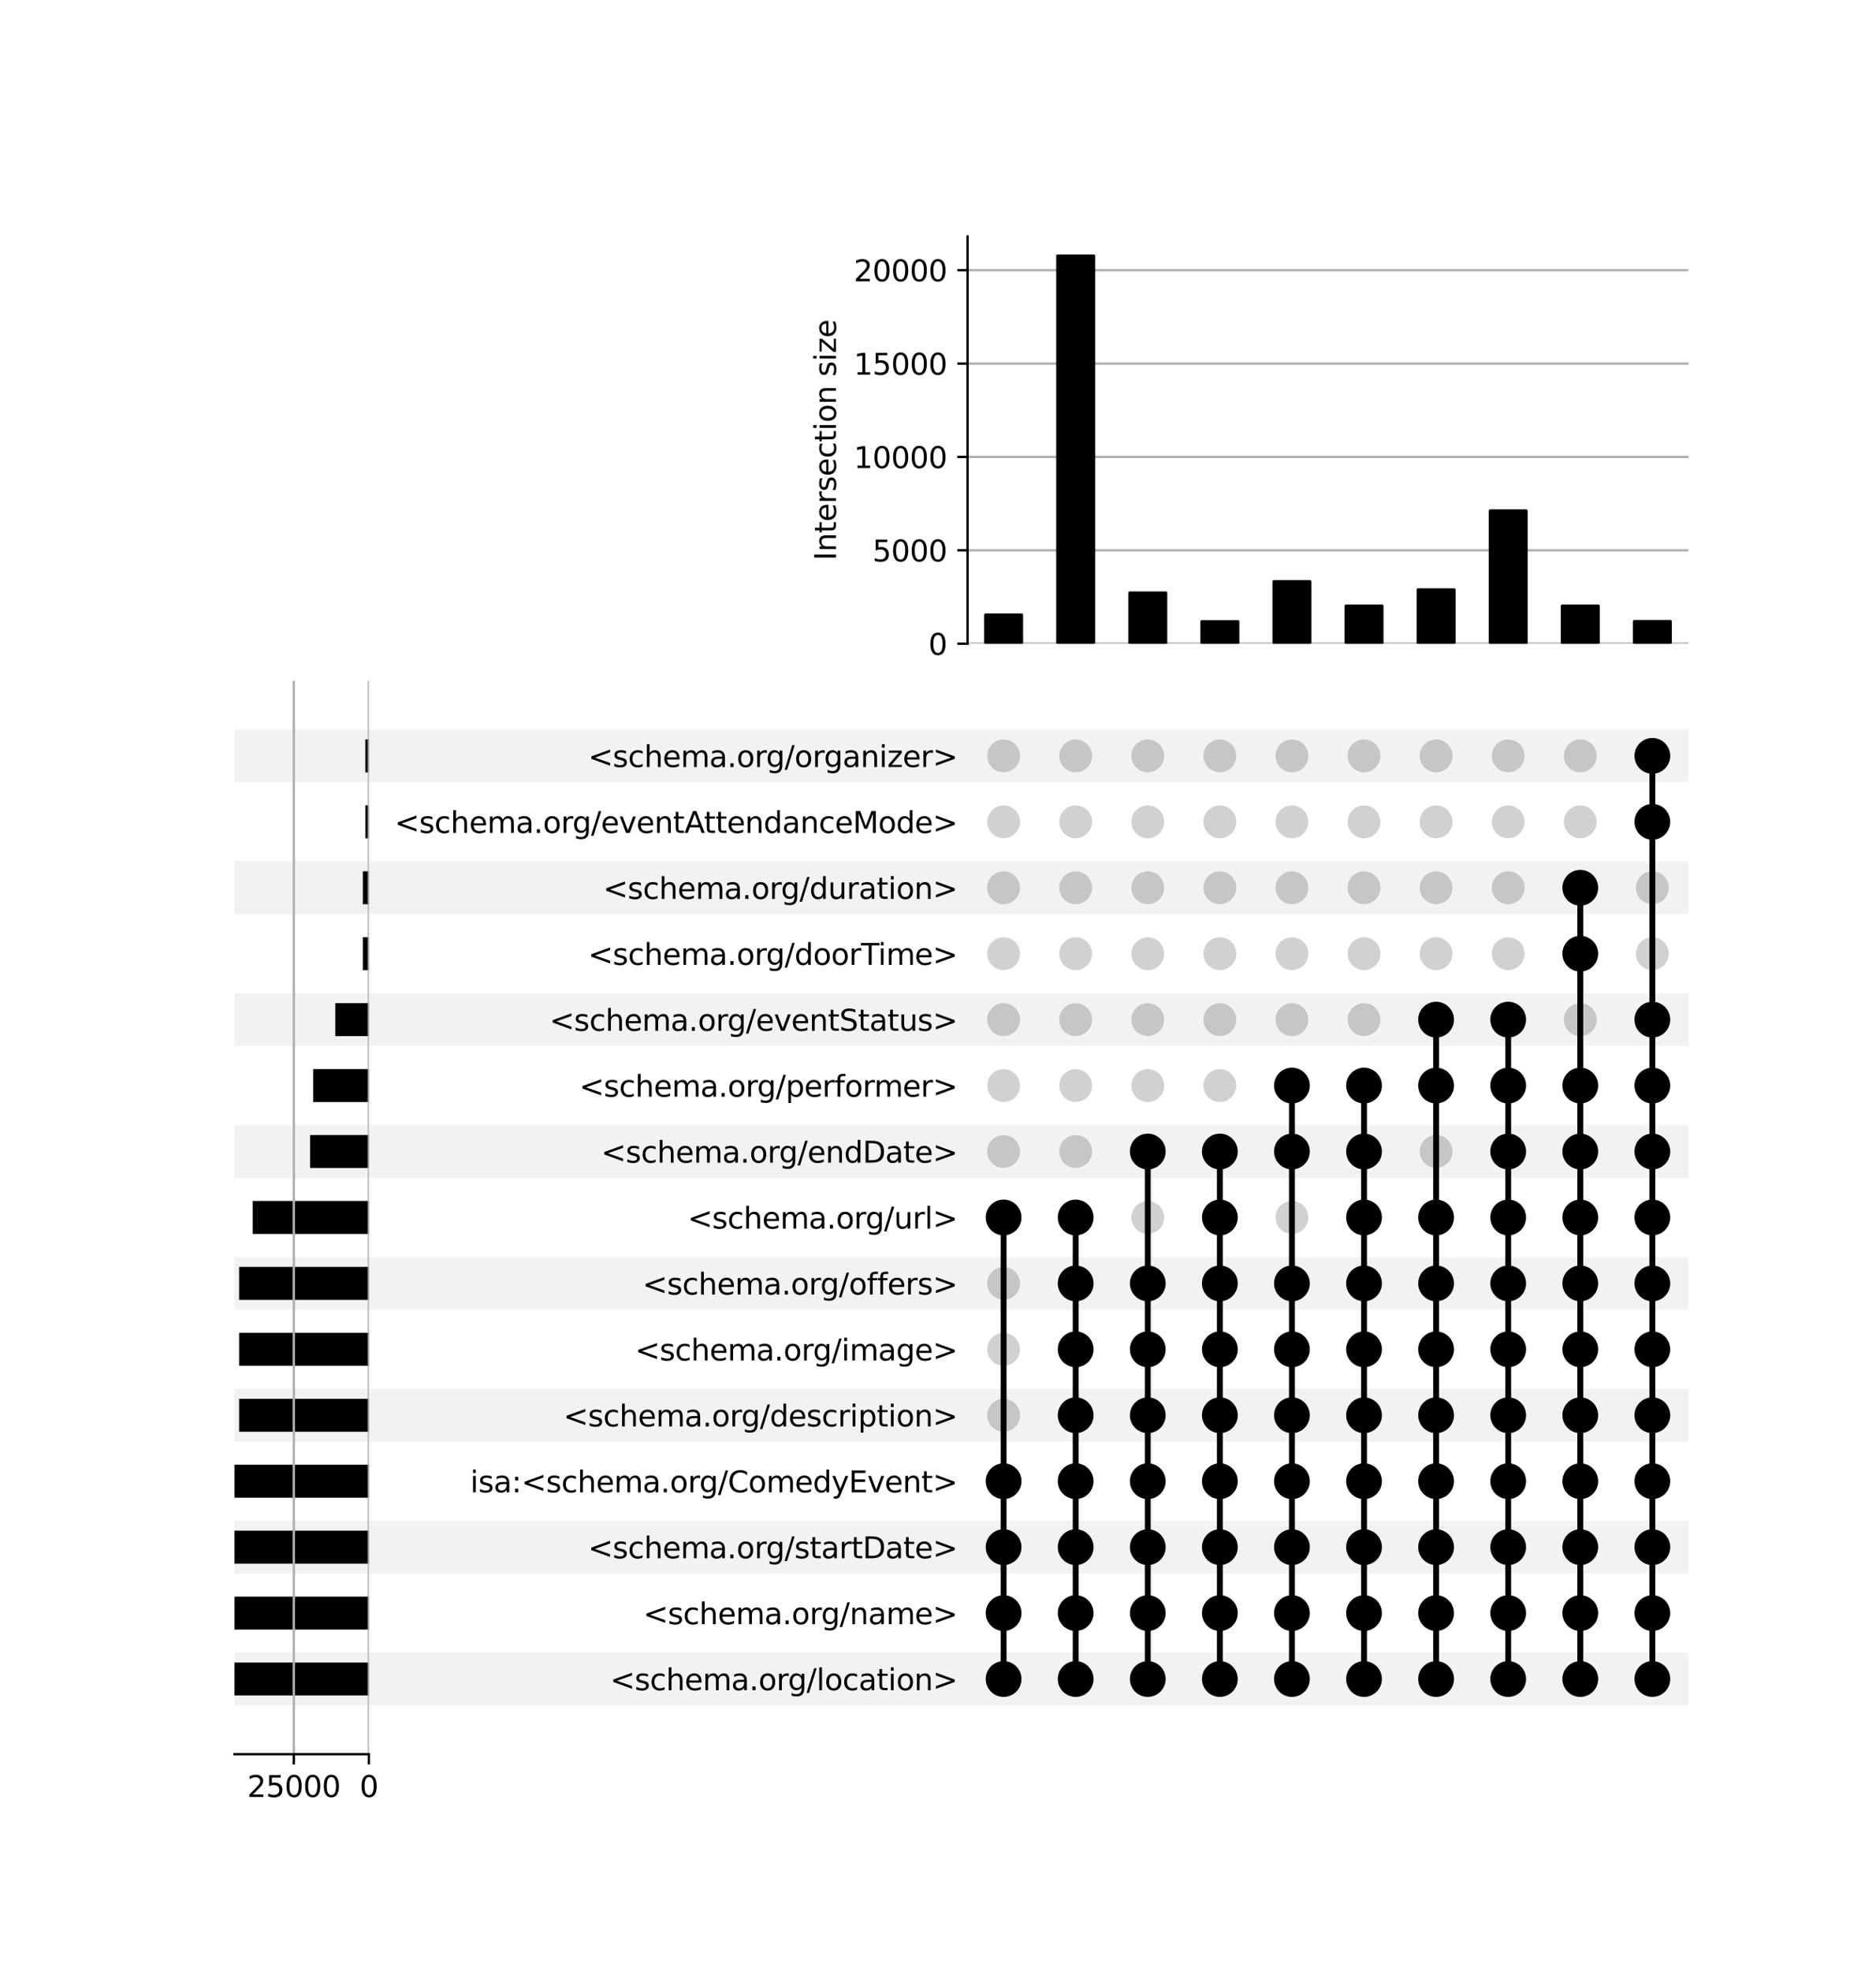 <?xml version="1.0" encoding="utf-8" standalone="no"?>
<!DOCTYPE svg PUBLIC "-//W3C//DTD SVG 1.1//EN"
  "http://www.w3.org/Graphics/SVG/1.1/DTD/svg11.dtd">
<svg xmlns:xlink="http://www.w3.org/1999/xlink" width="640pt" height="672pt" viewBox="0 0 640 672" xmlns="http://www.w3.org/2000/svg" version="1.1">
 <defs>
  <style type="text/css">*{stroke-linejoin: round; stroke-linecap: butt}</style>
 </defs>
 <g id="figure_1">
  <g id="patch_1">
   <path d="M 0 672 
L 640 672 
L 640 0 
L 0 0 
z
" style="fill: #ffffff"/>
  </g>
  <g id="axes_1">
   <g id="patch_2">
    <path d="M 80 581.444 
L 576 581.444 
L 576 563.459 
L 80 563.459 
z
" clip-path="url(#p4eb38f0e3e)" style="fill-opacity: 0.051"/>
   </g>
   <g id="patch_3">
    <path d="M 80 536.481 
L 576 536.481 
L 576 518.497 
L 80 518.497 
z
" clip-path="url(#p4eb38f0e3e)" style="fill-opacity: 0.051"/>
   </g>
   <g id="patch_4">
    <path d="M 80 491.519 
L 576 491.519 
L 576 473.534 
L 80 473.534 
z
" clip-path="url(#p4eb38f0e3e)" style="fill-opacity: 0.051"/>
   </g>
   <g id="patch_5">
    <path d="M 80 446.557 
L 576 446.557 
L 576 428.572 
L 80 428.572 
z
" clip-path="url(#p4eb38f0e3e)" style="fill-opacity: 0.051"/>
   </g>
   <g id="patch_6">
    <path d="M 80 401.594 
L 576 401.594 
L 576 383.609 
L 80 383.609 
z
" clip-path="url(#p4eb38f0e3e)" style="fill-opacity: 0.051"/>
   </g>
   <g id="patch_7">
    <path d="M 80 356.632 
L 576 356.632 
L 576 338.647 
L 80 338.647 
z
" clip-path="url(#p4eb38f0e3e)" style="fill-opacity: 0.051"/>
   </g>
   <g id="patch_8">
    <path d="M 80 311.669 
L 576 311.669 
L 576 293.684 
L 80 293.684 
z
" clip-path="url(#p4eb38f0e3e)" style="fill-opacity: 0.051"/>
   </g>
   <g id="patch_9">
    <path d="M 80 266.707 
L 576 266.707 
L 576 248.722 
L 80 248.722 
z
" clip-path="url(#p4eb38f0e3e)" style="fill-opacity: 0.051"/>
   </g>
   <g id="matplotlib.axis_1"/>
   <g id="matplotlib.axis_2">
    <g id="ytick_1"/>
    <g id="ytick_2"/>
    <g id="ytick_3"/>
    <g id="ytick_4"/>
    <g id="ytick_5"/>
    <g id="ytick_6"/>
    <g id="ytick_7"/>
    <g id="ytick_8"/>
    <g id="ytick_9"/>
    <g id="ytick_10"/>
    <g id="ytick_11"/>
    <g id="ytick_12"/>
    <g id="ytick_13"/>
    <g id="ytick_14"/>
    <g id="ytick_15"/>
   </g>
  </g>
  <g id="axes_2">
   <g id="matplotlib.axis_3">
    <g id="ytick_16">
     <g id="line2d_1"/>
     <g id="text_1">
      <!-- &lt;schema.org/location&gt; -->
      <g transform="translate(208.129 576.251) scale(0.1 -0.1)">
       <defs>
        <path id="DejaVuSans-3c" d="M 4684 3150 
L 1459 2003 
L 4684 863 
L 4684 294 
L 678 1747 
L 678 2266 
L 4684 3719 
L 4684 3150 
z
" transform="scale(0.016)"/>
        <path id="DejaVuSans-73" d="M 2834 3397 
L 2834 2853 
Q 2591 2978 2328 3040 
Q 2066 3103 1784 3103 
Q 1356 3103 1142 2972 
Q 928 2841 928 2578 
Q 928 2378 1081 2264 
Q 1234 2150 1697 2047 
L 1894 2003 
Q 2506 1872 2764 1633 
Q 3022 1394 3022 966 
Q 3022 478 2636 193 
Q 2250 -91 1575 -91 
Q 1294 -91 989 -36 
Q 684 19 347 128 
L 347 722 
Q 666 556 975 473 
Q 1284 391 1588 391 
Q 1994 391 2212 530 
Q 2431 669 2431 922 
Q 2431 1156 2273 1281 
Q 2116 1406 1581 1522 
L 1381 1569 
Q 847 1681 609 1914 
Q 372 2147 372 2553 
Q 372 3047 722 3315 
Q 1072 3584 1716 3584 
Q 2034 3584 2315 3537 
Q 2597 3491 2834 3397 
z
" transform="scale(0.016)"/>
        <path id="DejaVuSans-63" d="M 3122 3366 
L 3122 2828 
Q 2878 2963 2633 3030 
Q 2388 3097 2138 3097 
Q 1578 3097 1268 2742 
Q 959 2388 959 1747 
Q 959 1106 1268 751 
Q 1578 397 2138 397 
Q 2388 397 2633 464 
Q 2878 531 3122 666 
L 3122 134 
Q 2881 22 2623 -34 
Q 2366 -91 2075 -91 
Q 1284 -91 818 406 
Q 353 903 353 1747 
Q 353 2603 823 3093 
Q 1294 3584 2113 3584 
Q 2378 3584 2631 3529 
Q 2884 3475 3122 3366 
z
" transform="scale(0.016)"/>
        <path id="DejaVuSans-68" d="M 3513 2113 
L 3513 0 
L 2938 0 
L 2938 2094 
Q 2938 2591 2744 2837 
Q 2550 3084 2163 3084 
Q 1697 3084 1428 2787 
Q 1159 2491 1159 1978 
L 1159 0 
L 581 0 
L 581 4863 
L 1159 4863 
L 1159 2956 
Q 1366 3272 1645 3428 
Q 1925 3584 2291 3584 
Q 2894 3584 3203 3211 
Q 3513 2838 3513 2113 
z
" transform="scale(0.016)"/>
        <path id="DejaVuSans-65" d="M 3597 1894 
L 3597 1613 
L 953 1613 
Q 991 1019 1311 708 
Q 1631 397 2203 397 
Q 2534 397 2845 478 
Q 3156 559 3463 722 
L 3463 178 
Q 3153 47 2828 -22 
Q 2503 -91 2169 -91 
Q 1331 -91 842 396 
Q 353 884 353 1716 
Q 353 2575 817 3079 
Q 1281 3584 2069 3584 
Q 2775 3584 3186 3129 
Q 3597 2675 3597 1894 
z
M 3022 2063 
Q 3016 2534 2758 2815 
Q 2500 3097 2075 3097 
Q 1594 3097 1305 2825 
Q 1016 2553 972 2059 
L 3022 2063 
z
" transform="scale(0.016)"/>
        <path id="DejaVuSans-6d" d="M 3328 2828 
Q 3544 3216 3844 3400 
Q 4144 3584 4550 3584 
Q 5097 3584 5394 3201 
Q 5691 2819 5691 2113 
L 5691 0 
L 5113 0 
L 5113 2094 
Q 5113 2597 4934 2840 
Q 4756 3084 4391 3084 
Q 3944 3084 3684 2787 
Q 3425 2491 3425 1978 
L 3425 0 
L 2847 0 
L 2847 2094 
Q 2847 2600 2669 2842 
Q 2491 3084 2119 3084 
Q 1678 3084 1418 2786 
Q 1159 2488 1159 1978 
L 1159 0 
L 581 0 
L 581 3500 
L 1159 3500 
L 1159 2956 
Q 1356 3278 1631 3431 
Q 1906 3584 2284 3584 
Q 2666 3584 2933 3390 
Q 3200 3197 3328 2828 
z
" transform="scale(0.016)"/>
        <path id="DejaVuSans-61" d="M 2194 1759 
Q 1497 1759 1228 1600 
Q 959 1441 959 1056 
Q 959 750 1161 570 
Q 1363 391 1709 391 
Q 2188 391 2477 730 
Q 2766 1069 2766 1631 
L 2766 1759 
L 2194 1759 
z
M 3341 1997 
L 3341 0 
L 2766 0 
L 2766 531 
Q 2569 213 2275 61 
Q 1981 -91 1556 -91 
Q 1019 -91 701 211 
Q 384 513 384 1019 
Q 384 1609 779 1909 
Q 1175 2209 1959 2209 
L 2766 2209 
L 2766 2266 
Q 2766 2663 2505 2880 
Q 2244 3097 1772 3097 
Q 1472 3097 1187 3025 
Q 903 2953 641 2809 
L 641 3341 
Q 956 3463 1253 3523 
Q 1550 3584 1831 3584 
Q 2591 3584 2966 3190 
Q 3341 2797 3341 1997 
z
" transform="scale(0.016)"/>
        <path id="DejaVuSans-2e" d="M 684 794 
L 1344 794 
L 1344 0 
L 684 0 
L 684 794 
z
" transform="scale(0.016)"/>
        <path id="DejaVuSans-6f" d="M 1959 3097 
Q 1497 3097 1228 2736 
Q 959 2375 959 1747 
Q 959 1119 1226 758 
Q 1494 397 1959 397 
Q 2419 397 2687 759 
Q 2956 1122 2956 1747 
Q 2956 2369 2687 2733 
Q 2419 3097 1959 3097 
z
M 1959 3584 
Q 2709 3584 3137 3096 
Q 3566 2609 3566 1747 
Q 3566 888 3137 398 
Q 2709 -91 1959 -91 
Q 1206 -91 779 398 
Q 353 888 353 1747 
Q 353 2609 779 3096 
Q 1206 3584 1959 3584 
z
" transform="scale(0.016)"/>
        <path id="DejaVuSans-72" d="M 2631 2963 
Q 2534 3019 2420 3045 
Q 2306 3072 2169 3072 
Q 1681 3072 1420 2755 
Q 1159 2438 1159 1844 
L 1159 0 
L 581 0 
L 581 3500 
L 1159 3500 
L 1159 2956 
Q 1341 3275 1631 3429 
Q 1922 3584 2338 3584 
Q 2397 3584 2469 3576 
Q 2541 3569 2628 3553 
L 2631 2963 
z
" transform="scale(0.016)"/>
        <path id="DejaVuSans-67" d="M 2906 1791 
Q 2906 2416 2648 2759 
Q 2391 3103 1925 3103 
Q 1463 3103 1205 2759 
Q 947 2416 947 1791 
Q 947 1169 1205 825 
Q 1463 481 1925 481 
Q 2391 481 2648 825 
Q 2906 1169 2906 1791 
z
M 3481 434 
Q 3481 -459 3084 -895 
Q 2688 -1331 1869 -1331 
Q 1566 -1331 1297 -1286 
Q 1028 -1241 775 -1147 
L 775 -588 
Q 1028 -725 1275 -790 
Q 1522 -856 1778 -856 
Q 2344 -856 2625 -561 
Q 2906 -266 2906 331 
L 2906 616 
Q 2728 306 2450 153 
Q 2172 0 1784 0 
Q 1141 0 747 490 
Q 353 981 353 1791 
Q 353 2603 747 3093 
Q 1141 3584 1784 3584 
Q 2172 3584 2450 3431 
Q 2728 3278 2906 2969 
L 2906 3500 
L 3481 3500 
L 3481 434 
z
" transform="scale(0.016)"/>
        <path id="DejaVuSans-2f" d="M 1625 4666 
L 2156 4666 
L 531 -594 
L 0 -594 
L 1625 4666 
z
" transform="scale(0.016)"/>
        <path id="DejaVuSans-6c" d="M 603 4863 
L 1178 4863 
L 1178 0 
L 603 0 
L 603 4863 
z
" transform="scale(0.016)"/>
        <path id="DejaVuSans-74" d="M 1172 4494 
L 1172 3500 
L 2356 3500 
L 2356 3053 
L 1172 3053 
L 1172 1153 
Q 1172 725 1289 603 
Q 1406 481 1766 481 
L 2356 481 
L 2356 0 
L 1766 0 
Q 1100 0 847 248 
Q 594 497 594 1153 
L 594 3053 
L 172 3053 
L 172 3500 
L 594 3500 
L 594 4494 
L 1172 4494 
z
" transform="scale(0.016)"/>
        <path id="DejaVuSans-69" d="M 603 3500 
L 1178 3500 
L 1178 0 
L 603 0 
L 603 3500 
z
M 603 4863 
L 1178 4863 
L 1178 4134 
L 603 4134 
L 603 4863 
z
" transform="scale(0.016)"/>
        <path id="DejaVuSans-6e" d="M 3513 2113 
L 3513 0 
L 2938 0 
L 2938 2094 
Q 2938 2591 2744 2837 
Q 2550 3084 2163 3084 
Q 1697 3084 1428 2787 
Q 1159 2491 1159 1978 
L 1159 0 
L 581 0 
L 581 3500 
L 1159 3500 
L 1159 2956 
Q 1366 3272 1645 3428 
Q 1925 3584 2291 3584 
Q 2894 3584 3203 3211 
Q 3513 2838 3513 2113 
z
" transform="scale(0.016)"/>
        <path id="DejaVuSans-3e" d="M 678 3150 
L 678 3719 
L 4684 2266 
L 4684 1747 
L 678 294 
L 678 863 
L 3897 2003 
L 678 3150 
z
" transform="scale(0.016)"/>
       </defs>
       <use xlink:href="#DejaVuSans-3c"/>
       <use xlink:href="#DejaVuSans-73" x="83.789"/>
       <use xlink:href="#DejaVuSans-63" x="135.889"/>
       <use xlink:href="#DejaVuSans-68" x="190.869"/>
       <use xlink:href="#DejaVuSans-65" x="254.248"/>
       <use xlink:href="#DejaVuSans-6d" x="315.771"/>
       <use xlink:href="#DejaVuSans-61" x="413.184"/>
       <use xlink:href="#DejaVuSans-2e" x="474.463"/>
       <use xlink:href="#DejaVuSans-6f" x="506.25"/>
       <use xlink:href="#DejaVuSans-72" x="567.432"/>
       <use xlink:href="#DejaVuSans-67" x="606.795"/>
       <use xlink:href="#DejaVuSans-2f" x="670.271"/>
       <use xlink:href="#DejaVuSans-6c" x="703.963"/>
       <use xlink:href="#DejaVuSans-6f" x="731.746"/>
       <use xlink:href="#DejaVuSans-63" x="792.928"/>
       <use xlink:href="#DejaVuSans-61" x="847.908"/>
       <use xlink:href="#DejaVuSans-74" x="909.188"/>
       <use xlink:href="#DejaVuSans-69" x="948.396"/>
       <use xlink:href="#DejaVuSans-6f" x="976.18"/>
       <use xlink:href="#DejaVuSans-6e" x="1037.361"/>
       <use xlink:href="#DejaVuSans-3e" x="1100.74"/>
      </g>
     </g>
    </g>
    <g id="ytick_17">
     <g id="line2d_2"/>
     <g id="text_2">
      <!-- &lt;schema.org/name&gt; -->
      <g transform="translate(219.448 553.769) scale(0.1 -0.1)">
       <use xlink:href="#DejaVuSans-3c"/>
       <use xlink:href="#DejaVuSans-73" x="83.789"/>
       <use xlink:href="#DejaVuSans-63" x="135.889"/>
       <use xlink:href="#DejaVuSans-68" x="190.869"/>
       <use xlink:href="#DejaVuSans-65" x="254.248"/>
       <use xlink:href="#DejaVuSans-6d" x="315.771"/>
       <use xlink:href="#DejaVuSans-61" x="413.184"/>
       <use xlink:href="#DejaVuSans-2e" x="474.463"/>
       <use xlink:href="#DejaVuSans-6f" x="506.25"/>
       <use xlink:href="#DejaVuSans-72" x="567.432"/>
       <use xlink:href="#DejaVuSans-67" x="606.795"/>
       <use xlink:href="#DejaVuSans-2f" x="670.271"/>
       <use xlink:href="#DejaVuSans-6e" x="703.963"/>
       <use xlink:href="#DejaVuSans-61" x="767.342"/>
       <use xlink:href="#DejaVuSans-6d" x="828.621"/>
       <use xlink:href="#DejaVuSans-65" x="926.033"/>
       <use xlink:href="#DejaVuSans-3e" x="987.557"/>
      </g>
     </g>
    </g>
    <g id="ytick_18">
     <g id="line2d_3"/>
     <g id="text_3">
      <!-- &lt;schema.org/startDate&gt; -->
      <g transform="translate(200.617 531.288) scale(0.1 -0.1)">
       <defs>
        <path id="DejaVuSans-44" d="M 1259 4147 
L 1259 519 
L 2022 519 
Q 2988 519 3436 956 
Q 3884 1394 3884 2338 
Q 3884 3275 3436 3711 
Q 2988 4147 2022 4147 
L 1259 4147 
z
M 628 4666 
L 1925 4666 
Q 3281 4666 3915 4102 
Q 4550 3538 4550 2338 
Q 4550 1131 3912 565 
Q 3275 0 1925 0 
L 628 0 
L 628 4666 
z
" transform="scale(0.016)"/>
       </defs>
       <use xlink:href="#DejaVuSans-3c"/>
       <use xlink:href="#DejaVuSans-73" x="83.789"/>
       <use xlink:href="#DejaVuSans-63" x="135.889"/>
       <use xlink:href="#DejaVuSans-68" x="190.869"/>
       <use xlink:href="#DejaVuSans-65" x="254.248"/>
       <use xlink:href="#DejaVuSans-6d" x="315.771"/>
       <use xlink:href="#DejaVuSans-61" x="413.184"/>
       <use xlink:href="#DejaVuSans-2e" x="474.463"/>
       <use xlink:href="#DejaVuSans-6f" x="506.25"/>
       <use xlink:href="#DejaVuSans-72" x="567.432"/>
       <use xlink:href="#DejaVuSans-67" x="606.795"/>
       <use xlink:href="#DejaVuSans-2f" x="670.271"/>
       <use xlink:href="#DejaVuSans-73" x="703.963"/>
       <use xlink:href="#DejaVuSans-74" x="756.062"/>
       <use xlink:href="#DejaVuSans-61" x="795.271"/>
       <use xlink:href="#DejaVuSans-72" x="856.551"/>
       <use xlink:href="#DejaVuSans-74" x="897.664"/>
       <use xlink:href="#DejaVuSans-44" x="936.873"/>
       <use xlink:href="#DejaVuSans-61" x="1013.875"/>
       <use xlink:href="#DejaVuSans-74" x="1075.154"/>
       <use xlink:href="#DejaVuSans-65" x="1114.363"/>
       <use xlink:href="#DejaVuSans-3e" x="1175.887"/>
      </g>
     </g>
    </g>
    <g id="ytick_19">
     <g id="line2d_4"/>
     <g id="text_4">
      <!-- isa:&lt;schema.org/ComedyEvent&gt; -->
      <g transform="translate(160.412 508.807) scale(0.1 -0.1)">
       <defs>
        <path id="DejaVuSans-3a" d="M 750 794 
L 1409 794 
L 1409 0 
L 750 0 
L 750 794 
z
M 750 3309 
L 1409 3309 
L 1409 2516 
L 750 2516 
L 750 3309 
z
" transform="scale(0.016)"/>
        <path id="DejaVuSans-43" d="M 4122 4306 
L 4122 3641 
Q 3803 3938 3442 4084 
Q 3081 4231 2675 4231 
Q 1875 4231 1450 3742 
Q 1025 3253 1025 2328 
Q 1025 1406 1450 917 
Q 1875 428 2675 428 
Q 3081 428 3442 575 
Q 3803 722 4122 1019 
L 4122 359 
Q 3791 134 3420 21 
Q 3050 -91 2638 -91 
Q 1578 -91 968 557 
Q 359 1206 359 2328 
Q 359 3453 968 4101 
Q 1578 4750 2638 4750 
Q 3056 4750 3426 4639 
Q 3797 4528 4122 4306 
z
" transform="scale(0.016)"/>
        <path id="DejaVuSans-64" d="M 2906 2969 
L 2906 4863 
L 3481 4863 
L 3481 0 
L 2906 0 
L 2906 525 
Q 2725 213 2448 61 
Q 2172 -91 1784 -91 
Q 1150 -91 751 415 
Q 353 922 353 1747 
Q 353 2572 751 3078 
Q 1150 3584 1784 3584 
Q 2172 3584 2448 3432 
Q 2725 3281 2906 2969 
z
M 947 1747 
Q 947 1113 1208 752 
Q 1469 391 1925 391 
Q 2381 391 2643 752 
Q 2906 1113 2906 1747 
Q 2906 2381 2643 2742 
Q 2381 3103 1925 3103 
Q 1469 3103 1208 2742 
Q 947 2381 947 1747 
z
" transform="scale(0.016)"/>
        <path id="DejaVuSans-79" d="M 2059 -325 
Q 1816 -950 1584 -1140 
Q 1353 -1331 966 -1331 
L 506 -1331 
L 506 -850 
L 844 -850 
Q 1081 -850 1212 -737 
Q 1344 -625 1503 -206 
L 1606 56 
L 191 3500 
L 800 3500 
L 1894 763 
L 2988 3500 
L 3597 3500 
L 2059 -325 
z
" transform="scale(0.016)"/>
        <path id="DejaVuSans-45" d="M 628 4666 
L 3578 4666 
L 3578 4134 
L 1259 4134 
L 1259 2753 
L 3481 2753 
L 3481 2222 
L 1259 2222 
L 1259 531 
L 3634 531 
L 3634 0 
L 628 0 
L 628 4666 
z
" transform="scale(0.016)"/>
        <path id="DejaVuSans-76" d="M 191 3500 
L 800 3500 
L 1894 563 
L 2988 3500 
L 3597 3500 
L 2284 0 
L 1503 0 
L 191 3500 
z
" transform="scale(0.016)"/>
       </defs>
       <use xlink:href="#DejaVuSans-69"/>
       <use xlink:href="#DejaVuSans-73" x="27.783"/>
       <use xlink:href="#DejaVuSans-61" x="79.883"/>
       <use xlink:href="#DejaVuSans-3a" x="141.162"/>
       <use xlink:href="#DejaVuSans-3c" x="174.854"/>
       <use xlink:href="#DejaVuSans-73" x="258.643"/>
       <use xlink:href="#DejaVuSans-63" x="310.742"/>
       <use xlink:href="#DejaVuSans-68" x="365.723"/>
       <use xlink:href="#DejaVuSans-65" x="429.102"/>
       <use xlink:href="#DejaVuSans-6d" x="490.625"/>
       <use xlink:href="#DejaVuSans-61" x="588.037"/>
       <use xlink:href="#DejaVuSans-2e" x="649.316"/>
       <use xlink:href="#DejaVuSans-6f" x="681.104"/>
       <use xlink:href="#DejaVuSans-72" x="742.285"/>
       <use xlink:href="#DejaVuSans-67" x="781.648"/>
       <use xlink:href="#DejaVuSans-2f" x="845.125"/>
       <use xlink:href="#DejaVuSans-43" x="878.816"/>
       <use xlink:href="#DejaVuSans-6f" x="948.641"/>
       <use xlink:href="#DejaVuSans-6d" x="1009.822"/>
       <use xlink:href="#DejaVuSans-65" x="1107.234"/>
       <use xlink:href="#DejaVuSans-64" x="1168.758"/>
       <use xlink:href="#DejaVuSans-79" x="1232.234"/>
       <use xlink:href="#DejaVuSans-45" x="1291.414"/>
       <use xlink:href="#DejaVuSans-76" x="1354.598"/>
       <use xlink:href="#DejaVuSans-65" x="1413.777"/>
       <use xlink:href="#DejaVuSans-6e" x="1475.301"/>
       <use xlink:href="#DejaVuSans-74" x="1538.68"/>
       <use xlink:href="#DejaVuSans-3e" x="1577.889"/>
      </g>
     </g>
    </g>
    <g id="ytick_20">
     <g id="line2d_5"/>
     <g id="text_5">
      <!-- &lt;schema.org/description&gt; -->
      <g transform="translate(192.206 486.326) scale(0.1 -0.1)">
       <defs>
        <path id="DejaVuSans-70" d="M 1159 525 
L 1159 -1331 
L 581 -1331 
L 581 3500 
L 1159 3500 
L 1159 2969 
Q 1341 3281 1617 3432 
Q 1894 3584 2278 3584 
Q 2916 3584 3314 3078 
Q 3713 2572 3713 1747 
Q 3713 922 3314 415 
Q 2916 -91 2278 -91 
Q 1894 -91 1617 61 
Q 1341 213 1159 525 
z
M 3116 1747 
Q 3116 2381 2855 2742 
Q 2594 3103 2138 3103 
Q 1681 3103 1420 2742 
Q 1159 2381 1159 1747 
Q 1159 1113 1420 752 
Q 1681 391 2138 391 
Q 2594 391 2855 752 
Q 3116 1113 3116 1747 
z
" transform="scale(0.016)"/>
       </defs>
       <use xlink:href="#DejaVuSans-3c"/>
       <use xlink:href="#DejaVuSans-73" x="83.789"/>
       <use xlink:href="#DejaVuSans-63" x="135.889"/>
       <use xlink:href="#DejaVuSans-68" x="190.869"/>
       <use xlink:href="#DejaVuSans-65" x="254.248"/>
       <use xlink:href="#DejaVuSans-6d" x="315.771"/>
       <use xlink:href="#DejaVuSans-61" x="413.184"/>
       <use xlink:href="#DejaVuSans-2e" x="474.463"/>
       <use xlink:href="#DejaVuSans-6f" x="506.25"/>
       <use xlink:href="#DejaVuSans-72" x="567.432"/>
       <use xlink:href="#DejaVuSans-67" x="606.795"/>
       <use xlink:href="#DejaVuSans-2f" x="670.271"/>
       <use xlink:href="#DejaVuSans-64" x="703.963"/>
       <use xlink:href="#DejaVuSans-65" x="767.439"/>
       <use xlink:href="#DejaVuSans-73" x="828.963"/>
       <use xlink:href="#DejaVuSans-63" x="881.062"/>
       <use xlink:href="#DejaVuSans-72" x="936.043"/>
       <use xlink:href="#DejaVuSans-69" x="977.156"/>
       <use xlink:href="#DejaVuSans-70" x="1004.939"/>
       <use xlink:href="#DejaVuSans-74" x="1068.416"/>
       <use xlink:href="#DejaVuSans-69" x="1107.625"/>
       <use xlink:href="#DejaVuSans-6f" x="1135.408"/>
       <use xlink:href="#DejaVuSans-6e" x="1196.59"/>
       <use xlink:href="#DejaVuSans-3e" x="1259.969"/>
      </g>
     </g>
    </g>
    <g id="ytick_21">
     <g id="line2d_6"/>
     <g id="text_6">
      <!-- &lt;schema.org/image&gt; -->
      <g transform="translate(216.659 463.845) scale(0.1 -0.1)">
       <use xlink:href="#DejaVuSans-3c"/>
       <use xlink:href="#DejaVuSans-73" x="83.789"/>
       <use xlink:href="#DejaVuSans-63" x="135.889"/>
       <use xlink:href="#DejaVuSans-68" x="190.869"/>
       <use xlink:href="#DejaVuSans-65" x="254.248"/>
       <use xlink:href="#DejaVuSans-6d" x="315.771"/>
       <use xlink:href="#DejaVuSans-61" x="413.184"/>
       <use xlink:href="#DejaVuSans-2e" x="474.463"/>
       <use xlink:href="#DejaVuSans-6f" x="506.25"/>
       <use xlink:href="#DejaVuSans-72" x="567.432"/>
       <use xlink:href="#DejaVuSans-67" x="606.795"/>
       <use xlink:href="#DejaVuSans-2f" x="670.271"/>
       <use xlink:href="#DejaVuSans-69" x="703.963"/>
       <use xlink:href="#DejaVuSans-6d" x="731.746"/>
       <use xlink:href="#DejaVuSans-61" x="829.158"/>
       <use xlink:href="#DejaVuSans-67" x="890.438"/>
       <use xlink:href="#DejaVuSans-65" x="953.914"/>
       <use xlink:href="#DejaVuSans-3e" x="1015.438"/>
      </g>
     </g>
    </g>
    <g id="ytick_22">
     <g id="line2d_7"/>
     <g id="text_7">
      <!-- &lt;schema.org/offers&gt; -->
      <g transform="translate(219.175 441.363) scale(0.1 -0.1)">
       <defs>
        <path id="DejaVuSans-66" d="M 2375 4863 
L 2375 4384 
L 1825 4384 
Q 1516 4384 1395 4259 
Q 1275 4134 1275 3809 
L 1275 3500 
L 2222 3500 
L 2222 3053 
L 1275 3053 
L 1275 0 
L 697 0 
L 697 3053 
L 147 3053 
L 147 3500 
L 697 3500 
L 697 3744 
Q 697 4328 969 4595 
Q 1241 4863 1831 4863 
L 2375 4863 
z
" transform="scale(0.016)"/>
       </defs>
       <use xlink:href="#DejaVuSans-3c"/>
       <use xlink:href="#DejaVuSans-73" x="83.789"/>
       <use xlink:href="#DejaVuSans-63" x="135.889"/>
       <use xlink:href="#DejaVuSans-68" x="190.869"/>
       <use xlink:href="#DejaVuSans-65" x="254.248"/>
       <use xlink:href="#DejaVuSans-6d" x="315.771"/>
       <use xlink:href="#DejaVuSans-61" x="413.184"/>
       <use xlink:href="#DejaVuSans-2e" x="474.463"/>
       <use xlink:href="#DejaVuSans-6f" x="506.25"/>
       <use xlink:href="#DejaVuSans-72" x="567.432"/>
       <use xlink:href="#DejaVuSans-67" x="606.795"/>
       <use xlink:href="#DejaVuSans-2f" x="670.271"/>
       <use xlink:href="#DejaVuSans-6f" x="703.963"/>
       <use xlink:href="#DejaVuSans-66" x="765.145"/>
       <use xlink:href="#DejaVuSans-66" x="800.35"/>
       <use xlink:href="#DejaVuSans-65" x="835.555"/>
       <use xlink:href="#DejaVuSans-72" x="897.078"/>
       <use xlink:href="#DejaVuSans-73" x="938.191"/>
       <use xlink:href="#DejaVuSans-3e" x="990.291"/>
      </g>
     </g>
    </g>
    <g id="ytick_23">
     <g id="line2d_8"/>
     <g id="text_8">
      <!-- &lt;schema.org/url&gt; -->
      <g transform="translate(234.581 418.882) scale(0.1 -0.1)">
       <defs>
        <path id="DejaVuSans-75" d="M 544 1381 
L 544 3500 
L 1119 3500 
L 1119 1403 
Q 1119 906 1312 657 
Q 1506 409 1894 409 
Q 2359 409 2629 706 
Q 2900 1003 2900 1516 
L 2900 3500 
L 3475 3500 
L 3475 0 
L 2900 0 
L 2900 538 
Q 2691 219 2414 64 
Q 2138 -91 1772 -91 
Q 1169 -91 856 284 
Q 544 659 544 1381 
z
M 1991 3584 
L 1991 3584 
z
" transform="scale(0.016)"/>
       </defs>
       <use xlink:href="#DejaVuSans-3c"/>
       <use xlink:href="#DejaVuSans-73" x="83.789"/>
       <use xlink:href="#DejaVuSans-63" x="135.889"/>
       <use xlink:href="#DejaVuSans-68" x="190.869"/>
       <use xlink:href="#DejaVuSans-65" x="254.248"/>
       <use xlink:href="#DejaVuSans-6d" x="315.771"/>
       <use xlink:href="#DejaVuSans-61" x="413.184"/>
       <use xlink:href="#DejaVuSans-2e" x="474.463"/>
       <use xlink:href="#DejaVuSans-6f" x="506.25"/>
       <use xlink:href="#DejaVuSans-72" x="567.432"/>
       <use xlink:href="#DejaVuSans-67" x="606.795"/>
       <use xlink:href="#DejaVuSans-2f" x="670.271"/>
       <use xlink:href="#DejaVuSans-75" x="703.963"/>
       <use xlink:href="#DejaVuSans-72" x="767.342"/>
       <use xlink:href="#DejaVuSans-6c" x="808.455"/>
       <use xlink:href="#DejaVuSans-3e" x="836.238"/>
      </g>
     </g>
    </g>
    <g id="ytick_24">
     <g id="line2d_9"/>
     <g id="text_9">
      <!-- &lt;schema.org/endDate&gt; -->
      <g transform="translate(205.067 396.401) scale(0.1 -0.1)">
       <use xlink:href="#DejaVuSans-3c"/>
       <use xlink:href="#DejaVuSans-73" x="83.789"/>
       <use xlink:href="#DejaVuSans-63" x="135.889"/>
       <use xlink:href="#DejaVuSans-68" x="190.869"/>
       <use xlink:href="#DejaVuSans-65" x="254.248"/>
       <use xlink:href="#DejaVuSans-6d" x="315.771"/>
       <use xlink:href="#DejaVuSans-61" x="413.184"/>
       <use xlink:href="#DejaVuSans-2e" x="474.463"/>
       <use xlink:href="#DejaVuSans-6f" x="506.25"/>
       <use xlink:href="#DejaVuSans-72" x="567.432"/>
       <use xlink:href="#DejaVuSans-67" x="606.795"/>
       <use xlink:href="#DejaVuSans-2f" x="670.271"/>
       <use xlink:href="#DejaVuSans-65" x="703.963"/>
       <use xlink:href="#DejaVuSans-6e" x="765.486"/>
       <use xlink:href="#DejaVuSans-64" x="828.865"/>
       <use xlink:href="#DejaVuSans-44" x="892.342"/>
       <use xlink:href="#DejaVuSans-61" x="969.344"/>
       <use xlink:href="#DejaVuSans-74" x="1030.623"/>
       <use xlink:href="#DejaVuSans-65" x="1069.832"/>
       <use xlink:href="#DejaVuSans-3e" x="1131.355"/>
      </g>
     </g>
    </g>
    <g id="ytick_25">
     <g id="line2d_10"/>
     <g id="text_10">
      <!-- &lt;schema.org/performer&gt; -->
      <g transform="translate(197.615 373.92) scale(0.1 -0.1)">
       <use xlink:href="#DejaVuSans-3c"/>
       <use xlink:href="#DejaVuSans-73" x="83.789"/>
       <use xlink:href="#DejaVuSans-63" x="135.889"/>
       <use xlink:href="#DejaVuSans-68" x="190.869"/>
       <use xlink:href="#DejaVuSans-65" x="254.248"/>
       <use xlink:href="#DejaVuSans-6d" x="315.771"/>
       <use xlink:href="#DejaVuSans-61" x="413.184"/>
       <use xlink:href="#DejaVuSans-2e" x="474.463"/>
       <use xlink:href="#DejaVuSans-6f" x="506.25"/>
       <use xlink:href="#DejaVuSans-72" x="567.432"/>
       <use xlink:href="#DejaVuSans-67" x="606.795"/>
       <use xlink:href="#DejaVuSans-2f" x="670.271"/>
       <use xlink:href="#DejaVuSans-70" x="703.963"/>
       <use xlink:href="#DejaVuSans-65" x="767.439"/>
       <use xlink:href="#DejaVuSans-72" x="828.963"/>
       <use xlink:href="#DejaVuSans-66" x="870.076"/>
       <use xlink:href="#DejaVuSans-6f" x="905.281"/>
       <use xlink:href="#DejaVuSans-72" x="966.463"/>
       <use xlink:href="#DejaVuSans-6d" x="1005.826"/>
       <use xlink:href="#DejaVuSans-65" x="1103.238"/>
       <use xlink:href="#DejaVuSans-72" x="1164.762"/>
       <use xlink:href="#DejaVuSans-3e" x="1205.875"/>
      </g>
     </g>
    </g>
    <g id="ytick_26">
     <g id="line2d_11"/>
     <g id="text_11">
      <!-- &lt;schema.org/eventStatus&gt; -->
      <g transform="translate(187.461 351.439) scale(0.1 -0.1)">
       <defs>
        <path id="DejaVuSans-53" d="M 3425 4513 
L 3425 3897 
Q 3066 4069 2747 4153 
Q 2428 4238 2131 4238 
Q 1616 4238 1336 4038 
Q 1056 3838 1056 3469 
Q 1056 3159 1242 3001 
Q 1428 2844 1947 2747 
L 2328 2669 
Q 3034 2534 3370 2195 
Q 3706 1856 3706 1288 
Q 3706 609 3251 259 
Q 2797 -91 1919 -91 
Q 1588 -91 1214 -16 
Q 841 59 441 206 
L 441 856 
Q 825 641 1194 531 
Q 1563 422 1919 422 
Q 2459 422 2753 634 
Q 3047 847 3047 1241 
Q 3047 1584 2836 1778 
Q 2625 1972 2144 2069 
L 1759 2144 
Q 1053 2284 737 2584 
Q 422 2884 422 3419 
Q 422 4038 858 4394 
Q 1294 4750 2059 4750 
Q 2388 4750 2728 4690 
Q 3069 4631 3425 4513 
z
" transform="scale(0.016)"/>
       </defs>
       <use xlink:href="#DejaVuSans-3c"/>
       <use xlink:href="#DejaVuSans-73" x="83.789"/>
       <use xlink:href="#DejaVuSans-63" x="135.889"/>
       <use xlink:href="#DejaVuSans-68" x="190.869"/>
       <use xlink:href="#DejaVuSans-65" x="254.248"/>
       <use xlink:href="#DejaVuSans-6d" x="315.771"/>
       <use xlink:href="#DejaVuSans-61" x="413.184"/>
       <use xlink:href="#DejaVuSans-2e" x="474.463"/>
       <use xlink:href="#DejaVuSans-6f" x="506.25"/>
       <use xlink:href="#DejaVuSans-72" x="567.432"/>
       <use xlink:href="#DejaVuSans-67" x="606.795"/>
       <use xlink:href="#DejaVuSans-2f" x="670.271"/>
       <use xlink:href="#DejaVuSans-65" x="703.963"/>
       <use xlink:href="#DejaVuSans-76" x="765.486"/>
       <use xlink:href="#DejaVuSans-65" x="824.666"/>
       <use xlink:href="#DejaVuSans-6e" x="886.189"/>
       <use xlink:href="#DejaVuSans-74" x="949.568"/>
       <use xlink:href="#DejaVuSans-53" x="988.777"/>
       <use xlink:href="#DejaVuSans-74" x="1052.254"/>
       <use xlink:href="#DejaVuSans-61" x="1091.463"/>
       <use xlink:href="#DejaVuSans-74" x="1152.742"/>
       <use xlink:href="#DejaVuSans-75" x="1191.951"/>
       <use xlink:href="#DejaVuSans-73" x="1255.33"/>
       <use xlink:href="#DejaVuSans-3e" x="1307.43"/>
      </g>
     </g>
    </g>
    <g id="ytick_27">
     <g id="line2d_12"/>
     <g id="text_12">
      <!-- &lt;schema.org/doorTime&gt; -->
      <g transform="translate(200.643 328.957) scale(0.1 -0.1)">
       <defs>
        <path id="DejaVuSans-54" d="M -19 4666 
L 3928 4666 
L 3928 4134 
L 2272 4134 
L 2272 0 
L 1638 0 
L 1638 4134 
L -19 4134 
L -19 4666 
z
" transform="scale(0.016)"/>
       </defs>
       <use xlink:href="#DejaVuSans-3c"/>
       <use xlink:href="#DejaVuSans-73" x="83.789"/>
       <use xlink:href="#DejaVuSans-63" x="135.889"/>
       <use xlink:href="#DejaVuSans-68" x="190.869"/>
       <use xlink:href="#DejaVuSans-65" x="254.248"/>
       <use xlink:href="#DejaVuSans-6d" x="315.771"/>
       <use xlink:href="#DejaVuSans-61" x="413.184"/>
       <use xlink:href="#DejaVuSans-2e" x="474.463"/>
       <use xlink:href="#DejaVuSans-6f" x="506.25"/>
       <use xlink:href="#DejaVuSans-72" x="567.432"/>
       <use xlink:href="#DejaVuSans-67" x="606.795"/>
       <use xlink:href="#DejaVuSans-2f" x="670.271"/>
       <use xlink:href="#DejaVuSans-64" x="703.963"/>
       <use xlink:href="#DejaVuSans-6f" x="767.439"/>
       <use xlink:href="#DejaVuSans-6f" x="828.621"/>
       <use xlink:href="#DejaVuSans-72" x="889.803"/>
       <use xlink:href="#DejaVuSans-54" x="930.916"/>
       <use xlink:href="#DejaVuSans-69" x="988.875"/>
       <use xlink:href="#DejaVuSans-6d" x="1016.658"/>
       <use xlink:href="#DejaVuSans-65" x="1114.07"/>
       <use xlink:href="#DejaVuSans-3e" x="1175.594"/>
      </g>
     </g>
    </g>
    <g id="ytick_28">
     <g id="line2d_13"/>
     <g id="text_13">
      <!-- &lt;schema.org/duration&gt; -->
      <g transform="translate(205.728 306.476) scale(0.1 -0.1)">
       <use xlink:href="#DejaVuSans-3c"/>
       <use xlink:href="#DejaVuSans-73" x="83.789"/>
       <use xlink:href="#DejaVuSans-63" x="135.889"/>
       <use xlink:href="#DejaVuSans-68" x="190.869"/>
       <use xlink:href="#DejaVuSans-65" x="254.248"/>
       <use xlink:href="#DejaVuSans-6d" x="315.771"/>
       <use xlink:href="#DejaVuSans-61" x="413.184"/>
       <use xlink:href="#DejaVuSans-2e" x="474.463"/>
       <use xlink:href="#DejaVuSans-6f" x="506.25"/>
       <use xlink:href="#DejaVuSans-72" x="567.432"/>
       <use xlink:href="#DejaVuSans-67" x="606.795"/>
       <use xlink:href="#DejaVuSans-2f" x="670.271"/>
       <use xlink:href="#DejaVuSans-64" x="703.963"/>
       <use xlink:href="#DejaVuSans-75" x="767.439"/>
       <use xlink:href="#DejaVuSans-72" x="830.818"/>
       <use xlink:href="#DejaVuSans-61" x="871.932"/>
       <use xlink:href="#DejaVuSans-74" x="933.211"/>
       <use xlink:href="#DejaVuSans-69" x="972.42"/>
       <use xlink:href="#DejaVuSans-6f" x="1000.203"/>
       <use xlink:href="#DejaVuSans-6e" x="1061.385"/>
       <use xlink:href="#DejaVuSans-3e" x="1124.764"/>
      </g>
     </g>
    </g>
    <g id="ytick_29">
     <g id="line2d_14"/>
     <g id="text_14">
      <!-- &lt;schema.org/eventAttendanceMode&gt; -->
      <g transform="translate(134.614 283.995) scale(0.1 -0.1)">
       <defs>
        <path id="DejaVuSans-41" d="M 2188 4044 
L 1331 1722 
L 3047 1722 
L 2188 4044 
z
M 1831 4666 
L 2547 4666 
L 4325 0 
L 3669 0 
L 3244 1197 
L 1141 1197 
L 716 0 
L 50 0 
L 1831 4666 
z
" transform="scale(0.016)"/>
        <path id="DejaVuSans-4d" d="M 628 4666 
L 1569 4666 
L 2759 1491 
L 3956 4666 
L 4897 4666 
L 4897 0 
L 4281 0 
L 4281 4097 
L 3078 897 
L 2444 897 
L 1241 4097 
L 1241 0 
L 628 0 
L 628 4666 
z
" transform="scale(0.016)"/>
       </defs>
       <use xlink:href="#DejaVuSans-3c"/>
       <use xlink:href="#DejaVuSans-73" x="83.789"/>
       <use xlink:href="#DejaVuSans-63" x="135.889"/>
       <use xlink:href="#DejaVuSans-68" x="190.869"/>
       <use xlink:href="#DejaVuSans-65" x="254.248"/>
       <use xlink:href="#DejaVuSans-6d" x="315.771"/>
       <use xlink:href="#DejaVuSans-61" x="413.184"/>
       <use xlink:href="#DejaVuSans-2e" x="474.463"/>
       <use xlink:href="#DejaVuSans-6f" x="506.25"/>
       <use xlink:href="#DejaVuSans-72" x="567.432"/>
       <use xlink:href="#DejaVuSans-67" x="606.795"/>
       <use xlink:href="#DejaVuSans-2f" x="670.271"/>
       <use xlink:href="#DejaVuSans-65" x="703.963"/>
       <use xlink:href="#DejaVuSans-76" x="765.486"/>
       <use xlink:href="#DejaVuSans-65" x="824.666"/>
       <use xlink:href="#DejaVuSans-6e" x="886.189"/>
       <use xlink:href="#DejaVuSans-74" x="949.568"/>
       <use xlink:href="#DejaVuSans-41" x="988.777"/>
       <use xlink:href="#DejaVuSans-74" x="1055.436"/>
       <use xlink:href="#DejaVuSans-74" x="1094.645"/>
       <use xlink:href="#DejaVuSans-65" x="1133.854"/>
       <use xlink:href="#DejaVuSans-6e" x="1195.377"/>
       <use xlink:href="#DejaVuSans-64" x="1258.756"/>
       <use xlink:href="#DejaVuSans-61" x="1322.232"/>
       <use xlink:href="#DejaVuSans-6e" x="1383.512"/>
       <use xlink:href="#DejaVuSans-63" x="1446.891"/>
       <use xlink:href="#DejaVuSans-65" x="1501.871"/>
       <use xlink:href="#DejaVuSans-4d" x="1563.395"/>
       <use xlink:href="#DejaVuSans-6f" x="1649.674"/>
       <use xlink:href="#DejaVuSans-64" x="1710.855"/>
       <use xlink:href="#DejaVuSans-65" x="1774.332"/>
       <use xlink:href="#DejaVuSans-3e" x="1835.855"/>
      </g>
     </g>
    </g>
    <g id="ytick_30">
     <g id="line2d_15"/>
     <g id="text_15">
      <!-- &lt;schema.org/organizer&gt; -->
      <g transform="translate(200.648 261.514) scale(0.1 -0.1)">
       <defs>
        <path id="DejaVuSans-7a" d="M 353 3500 
L 3084 3500 
L 3084 2975 
L 922 459 
L 3084 459 
L 3084 0 
L 275 0 
L 275 525 
L 2438 3041 
L 353 3041 
L 353 3500 
z
" transform="scale(0.016)"/>
       </defs>
       <use xlink:href="#DejaVuSans-3c"/>
       <use xlink:href="#DejaVuSans-73" x="83.789"/>
       <use xlink:href="#DejaVuSans-63" x="135.889"/>
       <use xlink:href="#DejaVuSans-68" x="190.869"/>
       <use xlink:href="#DejaVuSans-65" x="254.248"/>
       <use xlink:href="#DejaVuSans-6d" x="315.771"/>
       <use xlink:href="#DejaVuSans-61" x="413.184"/>
       <use xlink:href="#DejaVuSans-2e" x="474.463"/>
       <use xlink:href="#DejaVuSans-6f" x="506.25"/>
       <use xlink:href="#DejaVuSans-72" x="567.432"/>
       <use xlink:href="#DejaVuSans-67" x="606.795"/>
       <use xlink:href="#DejaVuSans-2f" x="670.271"/>
       <use xlink:href="#DejaVuSans-6f" x="703.963"/>
       <use xlink:href="#DejaVuSans-72" x="765.145"/>
       <use xlink:href="#DejaVuSans-67" x="804.508"/>
       <use xlink:href="#DejaVuSans-61" x="867.984"/>
       <use xlink:href="#DejaVuSans-6e" x="929.264"/>
       <use xlink:href="#DejaVuSans-69" x="992.643"/>
       <use xlink:href="#DejaVuSans-7a" x="1020.426"/>
       <use xlink:href="#DejaVuSans-65" x="1072.916"/>
       <use xlink:href="#DejaVuSans-72" x="1134.439"/>
       <use xlink:href="#DejaVuSans-3e" x="1175.553"/>
      </g>
     </g>
    </g>
   </g>
   <g id="LineCollection_1">
    <path d="M 342.38 572.451 
L 342.38 415.083 
" clip-path="url(#p10ab1de2e2)" style="fill: none; stroke: #000000; stroke-width: 2"/>
    <path d="M 366.971 572.451 
L 366.971 415.083 
" clip-path="url(#p10ab1de2e2)" style="fill: none; stroke: #000000; stroke-width: 2"/>
    <path d="M 391.563 572.451 
L 391.563 392.602 
" clip-path="url(#p10ab1de2e2)" style="fill: none; stroke: #000000; stroke-width: 2"/>
    <path d="M 416.155 572.451 
L 416.155 392.602 
" clip-path="url(#p10ab1de2e2)" style="fill: none; stroke: #000000; stroke-width: 2"/>
    <path d="M 440.746 572.451 
L 440.746 370.121 
" clip-path="url(#p10ab1de2e2)" style="fill: none; stroke: #000000; stroke-width: 2"/>
    <path d="M 465.338 572.451 
L 465.338 370.121 
" clip-path="url(#p10ab1de2e2)" style="fill: none; stroke: #000000; stroke-width: 2"/>
    <path d="M 489.929 572.451 
L 489.929 347.639 
" clip-path="url(#p10ab1de2e2)" style="fill: none; stroke: #000000; stroke-width: 2"/>
    <path d="M 514.521 572.451 
L 514.521 347.639 
" clip-path="url(#p10ab1de2e2)" style="fill: none; stroke: #000000; stroke-width: 2"/>
    <path d="M 539.113 572.451 
L 539.113 302.677 
" clip-path="url(#p10ab1de2e2)" style="fill: none; stroke: #000000; stroke-width: 2"/>
    <path d="M 563.704 572.451 
L 563.704 257.714 
" clip-path="url(#p10ab1de2e2)" style="fill: none; stroke: #000000; stroke-width: 2"/>
   </g>
   <g id="PathCollection_1">
    <defs>
     <path id="C0_0_5ac668873b" d="M 0 5.6 
C 1.485 5.6 2.91 5.01 3.96 3.96 
C 5.01 2.91 5.6 1.485 5.6 -0 
C 5.6 -1.485 5.01 -2.91 3.96 -3.96 
C 2.91 -5.01 1.485 -5.6 0 -5.6 
C -1.485 -5.6 -2.91 -5.01 -3.96 -3.96 
C -5.01 -2.91 -5.6 -1.485 -5.6 0 
C -5.6 1.485 -5.01 2.91 -3.96 3.96 
C -2.91 5.01 -1.485 5.6 0 5.6 
z
"/>
    </defs>
    <g clip-path="url(#p10ab1de2e2)">
     <use xlink:href="#C0_0_5ac668873b" x="342.38" y="572.451" style="stroke: #000000"/>
    </g>
    <g clip-path="url(#p10ab1de2e2)">
     <use xlink:href="#C0_0_5ac668873b" x="342.38" y="549.97" style="stroke: #000000"/>
    </g>
    <g clip-path="url(#p10ab1de2e2)">
     <use xlink:href="#C0_0_5ac668873b" x="342.38" y="527.489" style="stroke: #000000"/>
    </g>
    <g clip-path="url(#p10ab1de2e2)">
     <use xlink:href="#C0_0_5ac668873b" x="342.38" y="505.008" style="stroke: #000000"/>
    </g>
    <g clip-path="url(#p10ab1de2e2)">
     <use xlink:href="#C0_0_5ac668873b" x="342.38" y="482.527" style="fill-opacity: 0.18"/>
    </g>
    <g clip-path="url(#p10ab1de2e2)">
     <use xlink:href="#C0_0_5ac668873b" x="342.38" y="460.045" style="fill-opacity: 0.18"/>
    </g>
    <g clip-path="url(#p10ab1de2e2)">
     <use xlink:href="#C0_0_5ac668873b" x="342.38" y="437.564" style="fill-opacity: 0.18"/>
    </g>
    <g clip-path="url(#p10ab1de2e2)">
     <use xlink:href="#C0_0_5ac668873b" x="342.38" y="415.083" style="stroke: #000000"/>
    </g>
    <g clip-path="url(#p10ab1de2e2)">
     <use xlink:href="#C0_0_5ac668873b" x="342.38" y="392.602" style="fill-opacity: 0.18"/>
    </g>
    <g clip-path="url(#p10ab1de2e2)">
     <use xlink:href="#C0_0_5ac668873b" x="342.38" y="370.121" style="fill-opacity: 0.18"/>
    </g>
    <g clip-path="url(#p10ab1de2e2)">
     <use xlink:href="#C0_0_5ac668873b" x="342.38" y="347.639" style="fill-opacity: 0.18"/>
    </g>
    <g clip-path="url(#p10ab1de2e2)">
     <use xlink:href="#C0_0_5ac668873b" x="342.38" y="325.158" style="fill-opacity: 0.18"/>
    </g>
    <g clip-path="url(#p10ab1de2e2)">
     <use xlink:href="#C0_0_5ac668873b" x="342.38" y="302.677" style="fill-opacity: 0.18"/>
    </g>
    <g clip-path="url(#p10ab1de2e2)">
     <use xlink:href="#C0_0_5ac668873b" x="342.38" y="280.196" style="fill-opacity: 0.18"/>
    </g>
    <g clip-path="url(#p10ab1de2e2)">
     <use xlink:href="#C0_0_5ac668873b" x="342.38" y="257.714" style="fill-opacity: 0.18"/>
    </g>
    <g clip-path="url(#p10ab1de2e2)">
     <use xlink:href="#C0_0_5ac668873b" x="366.971" y="572.451" style="stroke: #000000"/>
    </g>
    <g clip-path="url(#p10ab1de2e2)">
     <use xlink:href="#C0_0_5ac668873b" x="366.971" y="549.97" style="stroke: #000000"/>
    </g>
    <g clip-path="url(#p10ab1de2e2)">
     <use xlink:href="#C0_0_5ac668873b" x="366.971" y="527.489" style="stroke: #000000"/>
    </g>
    <g clip-path="url(#p10ab1de2e2)">
     <use xlink:href="#C0_0_5ac668873b" x="366.971" y="505.008" style="stroke: #000000"/>
    </g>
    <g clip-path="url(#p10ab1de2e2)">
     <use xlink:href="#C0_0_5ac668873b" x="366.971" y="482.527" style="stroke: #000000"/>
    </g>
    <g clip-path="url(#p10ab1de2e2)">
     <use xlink:href="#C0_0_5ac668873b" x="366.971" y="460.045" style="stroke: #000000"/>
    </g>
    <g clip-path="url(#p10ab1de2e2)">
     <use xlink:href="#C0_0_5ac668873b" x="366.971" y="437.564" style="stroke: #000000"/>
    </g>
    <g clip-path="url(#p10ab1de2e2)">
     <use xlink:href="#C0_0_5ac668873b" x="366.971" y="415.083" style="stroke: #000000"/>
    </g>
    <g clip-path="url(#p10ab1de2e2)">
     <use xlink:href="#C0_0_5ac668873b" x="366.971" y="392.602" style="fill-opacity: 0.18"/>
    </g>
    <g clip-path="url(#p10ab1de2e2)">
     <use xlink:href="#C0_0_5ac668873b" x="366.971" y="370.121" style="fill-opacity: 0.18"/>
    </g>
    <g clip-path="url(#p10ab1de2e2)">
     <use xlink:href="#C0_0_5ac668873b" x="366.971" y="347.639" style="fill-opacity: 0.18"/>
    </g>
    <g clip-path="url(#p10ab1de2e2)">
     <use xlink:href="#C0_0_5ac668873b" x="366.971" y="325.158" style="fill-opacity: 0.18"/>
    </g>
    <g clip-path="url(#p10ab1de2e2)">
     <use xlink:href="#C0_0_5ac668873b" x="366.971" y="302.677" style="fill-opacity: 0.18"/>
    </g>
    <g clip-path="url(#p10ab1de2e2)">
     <use xlink:href="#C0_0_5ac668873b" x="366.971" y="280.196" style="fill-opacity: 0.18"/>
    </g>
    <g clip-path="url(#p10ab1de2e2)">
     <use xlink:href="#C0_0_5ac668873b" x="366.971" y="257.714" style="fill-opacity: 0.18"/>
    </g>
    <g clip-path="url(#p10ab1de2e2)">
     <use xlink:href="#C0_0_5ac668873b" x="391.563" y="572.451" style="stroke: #000000"/>
    </g>
    <g clip-path="url(#p10ab1de2e2)">
     <use xlink:href="#C0_0_5ac668873b" x="391.563" y="549.97" style="stroke: #000000"/>
    </g>
    <g clip-path="url(#p10ab1de2e2)">
     <use xlink:href="#C0_0_5ac668873b" x="391.563" y="527.489" style="stroke: #000000"/>
    </g>
    <g clip-path="url(#p10ab1de2e2)">
     <use xlink:href="#C0_0_5ac668873b" x="391.563" y="505.008" style="stroke: #000000"/>
    </g>
    <g clip-path="url(#p10ab1de2e2)">
     <use xlink:href="#C0_0_5ac668873b" x="391.563" y="482.527" style="stroke: #000000"/>
    </g>
    <g clip-path="url(#p10ab1de2e2)">
     <use xlink:href="#C0_0_5ac668873b" x="391.563" y="460.045" style="stroke: #000000"/>
    </g>
    <g clip-path="url(#p10ab1de2e2)">
     <use xlink:href="#C0_0_5ac668873b" x="391.563" y="437.564" style="stroke: #000000"/>
    </g>
    <g clip-path="url(#p10ab1de2e2)">
     <use xlink:href="#C0_0_5ac668873b" x="391.563" y="415.083" style="fill-opacity: 0.18"/>
    </g>
    <g clip-path="url(#p10ab1de2e2)">
     <use xlink:href="#C0_0_5ac668873b" x="391.563" y="392.602" style="stroke: #000000"/>
    </g>
    <g clip-path="url(#p10ab1de2e2)">
     <use xlink:href="#C0_0_5ac668873b" x="391.563" y="370.121" style="fill-opacity: 0.18"/>
    </g>
    <g clip-path="url(#p10ab1de2e2)">
     <use xlink:href="#C0_0_5ac668873b" x="391.563" y="347.639" style="fill-opacity: 0.18"/>
    </g>
    <g clip-path="url(#p10ab1de2e2)">
     <use xlink:href="#C0_0_5ac668873b" x="391.563" y="325.158" style="fill-opacity: 0.18"/>
    </g>
    <g clip-path="url(#p10ab1de2e2)">
     <use xlink:href="#C0_0_5ac668873b" x="391.563" y="302.677" style="fill-opacity: 0.18"/>
    </g>
    <g clip-path="url(#p10ab1de2e2)">
     <use xlink:href="#C0_0_5ac668873b" x="391.563" y="280.196" style="fill-opacity: 0.18"/>
    </g>
    <g clip-path="url(#p10ab1de2e2)">
     <use xlink:href="#C0_0_5ac668873b" x="391.563" y="257.714" style="fill-opacity: 0.18"/>
    </g>
    <g clip-path="url(#p10ab1de2e2)">
     <use xlink:href="#C0_0_5ac668873b" x="416.155" y="572.451" style="stroke: #000000"/>
    </g>
    <g clip-path="url(#p10ab1de2e2)">
     <use xlink:href="#C0_0_5ac668873b" x="416.155" y="549.97" style="stroke: #000000"/>
    </g>
    <g clip-path="url(#p10ab1de2e2)">
     <use xlink:href="#C0_0_5ac668873b" x="416.155" y="527.489" style="stroke: #000000"/>
    </g>
    <g clip-path="url(#p10ab1de2e2)">
     <use xlink:href="#C0_0_5ac668873b" x="416.155" y="505.008" style="stroke: #000000"/>
    </g>
    <g clip-path="url(#p10ab1de2e2)">
     <use xlink:href="#C0_0_5ac668873b" x="416.155" y="482.527" style="stroke: #000000"/>
    </g>
    <g clip-path="url(#p10ab1de2e2)">
     <use xlink:href="#C0_0_5ac668873b" x="416.155" y="460.045" style="stroke: #000000"/>
    </g>
    <g clip-path="url(#p10ab1de2e2)">
     <use xlink:href="#C0_0_5ac668873b" x="416.155" y="437.564" style="stroke: #000000"/>
    </g>
    <g clip-path="url(#p10ab1de2e2)">
     <use xlink:href="#C0_0_5ac668873b" x="416.155" y="415.083" style="stroke: #000000"/>
    </g>
    <g clip-path="url(#p10ab1de2e2)">
     <use xlink:href="#C0_0_5ac668873b" x="416.155" y="392.602" style="stroke: #000000"/>
    </g>
    <g clip-path="url(#p10ab1de2e2)">
     <use xlink:href="#C0_0_5ac668873b" x="416.155" y="370.121" style="fill-opacity: 0.18"/>
    </g>
    <g clip-path="url(#p10ab1de2e2)">
     <use xlink:href="#C0_0_5ac668873b" x="416.155" y="347.639" style="fill-opacity: 0.18"/>
    </g>
    <g clip-path="url(#p10ab1de2e2)">
     <use xlink:href="#C0_0_5ac668873b" x="416.155" y="325.158" style="fill-opacity: 0.18"/>
    </g>
    <g clip-path="url(#p10ab1de2e2)">
     <use xlink:href="#C0_0_5ac668873b" x="416.155" y="302.677" style="fill-opacity: 0.18"/>
    </g>
    <g clip-path="url(#p10ab1de2e2)">
     <use xlink:href="#C0_0_5ac668873b" x="416.155" y="280.196" style="fill-opacity: 0.18"/>
    </g>
    <g clip-path="url(#p10ab1de2e2)">
     <use xlink:href="#C0_0_5ac668873b" x="416.155" y="257.714" style="fill-opacity: 0.18"/>
    </g>
    <g clip-path="url(#p10ab1de2e2)">
     <use xlink:href="#C0_0_5ac668873b" x="440.746" y="572.451" style="stroke: #000000"/>
    </g>
    <g clip-path="url(#p10ab1de2e2)">
     <use xlink:href="#C0_0_5ac668873b" x="440.746" y="549.97" style="stroke: #000000"/>
    </g>
    <g clip-path="url(#p10ab1de2e2)">
     <use xlink:href="#C0_0_5ac668873b" x="440.746" y="527.489" style="stroke: #000000"/>
    </g>
    <g clip-path="url(#p10ab1de2e2)">
     <use xlink:href="#C0_0_5ac668873b" x="440.746" y="505.008" style="stroke: #000000"/>
    </g>
    <g clip-path="url(#p10ab1de2e2)">
     <use xlink:href="#C0_0_5ac668873b" x="440.746" y="482.527" style="stroke: #000000"/>
    </g>
    <g clip-path="url(#p10ab1de2e2)">
     <use xlink:href="#C0_0_5ac668873b" x="440.746" y="460.045" style="stroke: #000000"/>
    </g>
    <g clip-path="url(#p10ab1de2e2)">
     <use xlink:href="#C0_0_5ac668873b" x="440.746" y="437.564" style="stroke: #000000"/>
    </g>
    <g clip-path="url(#p10ab1de2e2)">
     <use xlink:href="#C0_0_5ac668873b" x="440.746" y="415.083" style="fill-opacity: 0.18"/>
    </g>
    <g clip-path="url(#p10ab1de2e2)">
     <use xlink:href="#C0_0_5ac668873b" x="440.746" y="392.602" style="stroke: #000000"/>
    </g>
    <g clip-path="url(#p10ab1de2e2)">
     <use xlink:href="#C0_0_5ac668873b" x="440.746" y="370.121" style="stroke: #000000"/>
    </g>
    <g clip-path="url(#p10ab1de2e2)">
     <use xlink:href="#C0_0_5ac668873b" x="440.746" y="347.639" style="fill-opacity: 0.18"/>
    </g>
    <g clip-path="url(#p10ab1de2e2)">
     <use xlink:href="#C0_0_5ac668873b" x="440.746" y="325.158" style="fill-opacity: 0.18"/>
    </g>
    <g clip-path="url(#p10ab1de2e2)">
     <use xlink:href="#C0_0_5ac668873b" x="440.746" y="302.677" style="fill-opacity: 0.18"/>
    </g>
    <g clip-path="url(#p10ab1de2e2)">
     <use xlink:href="#C0_0_5ac668873b" x="440.746" y="280.196" style="fill-opacity: 0.18"/>
    </g>
    <g clip-path="url(#p10ab1de2e2)">
     <use xlink:href="#C0_0_5ac668873b" x="440.746" y="257.714" style="fill-opacity: 0.18"/>
    </g>
    <g clip-path="url(#p10ab1de2e2)">
     <use xlink:href="#C0_0_5ac668873b" x="465.338" y="572.451" style="stroke: #000000"/>
    </g>
    <g clip-path="url(#p10ab1de2e2)">
     <use xlink:href="#C0_0_5ac668873b" x="465.338" y="549.97" style="stroke: #000000"/>
    </g>
    <g clip-path="url(#p10ab1de2e2)">
     <use xlink:href="#C0_0_5ac668873b" x="465.338" y="527.489" style="stroke: #000000"/>
    </g>
    <g clip-path="url(#p10ab1de2e2)">
     <use xlink:href="#C0_0_5ac668873b" x="465.338" y="505.008" style="stroke: #000000"/>
    </g>
    <g clip-path="url(#p10ab1de2e2)">
     <use xlink:href="#C0_0_5ac668873b" x="465.338" y="482.527" style="stroke: #000000"/>
    </g>
    <g clip-path="url(#p10ab1de2e2)">
     <use xlink:href="#C0_0_5ac668873b" x="465.338" y="460.045" style="stroke: #000000"/>
    </g>
    <g clip-path="url(#p10ab1de2e2)">
     <use xlink:href="#C0_0_5ac668873b" x="465.338" y="437.564" style="stroke: #000000"/>
    </g>
    <g clip-path="url(#p10ab1de2e2)">
     <use xlink:href="#C0_0_5ac668873b" x="465.338" y="415.083" style="stroke: #000000"/>
    </g>
    <g clip-path="url(#p10ab1de2e2)">
     <use xlink:href="#C0_0_5ac668873b" x="465.338" y="392.602" style="stroke: #000000"/>
    </g>
    <g clip-path="url(#p10ab1de2e2)">
     <use xlink:href="#C0_0_5ac668873b" x="465.338" y="370.121" style="stroke: #000000"/>
    </g>
    <g clip-path="url(#p10ab1de2e2)">
     <use xlink:href="#C0_0_5ac668873b" x="465.338" y="347.639" style="fill-opacity: 0.18"/>
    </g>
    <g clip-path="url(#p10ab1de2e2)">
     <use xlink:href="#C0_0_5ac668873b" x="465.338" y="325.158" style="fill-opacity: 0.18"/>
    </g>
    <g clip-path="url(#p10ab1de2e2)">
     <use xlink:href="#C0_0_5ac668873b" x="465.338" y="302.677" style="fill-opacity: 0.18"/>
    </g>
    <g clip-path="url(#p10ab1de2e2)">
     <use xlink:href="#C0_0_5ac668873b" x="465.338" y="280.196" style="fill-opacity: 0.18"/>
    </g>
    <g clip-path="url(#p10ab1de2e2)">
     <use xlink:href="#C0_0_5ac668873b" x="465.338" y="257.714" style="fill-opacity: 0.18"/>
    </g>
    <g clip-path="url(#p10ab1de2e2)">
     <use xlink:href="#C0_0_5ac668873b" x="489.929" y="572.451" style="stroke: #000000"/>
    </g>
    <g clip-path="url(#p10ab1de2e2)">
     <use xlink:href="#C0_0_5ac668873b" x="489.929" y="549.97" style="stroke: #000000"/>
    </g>
    <g clip-path="url(#p10ab1de2e2)">
     <use xlink:href="#C0_0_5ac668873b" x="489.929" y="527.489" style="stroke: #000000"/>
    </g>
    <g clip-path="url(#p10ab1de2e2)">
     <use xlink:href="#C0_0_5ac668873b" x="489.929" y="505.008" style="stroke: #000000"/>
    </g>
    <g clip-path="url(#p10ab1de2e2)">
     <use xlink:href="#C0_0_5ac668873b" x="489.929" y="482.527" style="stroke: #000000"/>
    </g>
    <g clip-path="url(#p10ab1de2e2)">
     <use xlink:href="#C0_0_5ac668873b" x="489.929" y="460.045" style="stroke: #000000"/>
    </g>
    <g clip-path="url(#p10ab1de2e2)">
     <use xlink:href="#C0_0_5ac668873b" x="489.929" y="437.564" style="stroke: #000000"/>
    </g>
    <g clip-path="url(#p10ab1de2e2)">
     <use xlink:href="#C0_0_5ac668873b" x="489.929" y="415.083" style="stroke: #000000"/>
    </g>
    <g clip-path="url(#p10ab1de2e2)">
     <use xlink:href="#C0_0_5ac668873b" x="489.929" y="392.602" style="fill-opacity: 0.18"/>
    </g>
    <g clip-path="url(#p10ab1de2e2)">
     <use xlink:href="#C0_0_5ac668873b" x="489.929" y="370.121" style="stroke: #000000"/>
    </g>
    <g clip-path="url(#p10ab1de2e2)">
     <use xlink:href="#C0_0_5ac668873b" x="489.929" y="347.639" style="stroke: #000000"/>
    </g>
    <g clip-path="url(#p10ab1de2e2)">
     <use xlink:href="#C0_0_5ac668873b" x="489.929" y="325.158" style="fill-opacity: 0.18"/>
    </g>
    <g clip-path="url(#p10ab1de2e2)">
     <use xlink:href="#C0_0_5ac668873b" x="489.929" y="302.677" style="fill-opacity: 0.18"/>
    </g>
    <g clip-path="url(#p10ab1de2e2)">
     <use xlink:href="#C0_0_5ac668873b" x="489.929" y="280.196" style="fill-opacity: 0.18"/>
    </g>
    <g clip-path="url(#p10ab1de2e2)">
     <use xlink:href="#C0_0_5ac668873b" x="489.929" y="257.714" style="fill-opacity: 0.18"/>
    </g>
    <g clip-path="url(#p10ab1de2e2)">
     <use xlink:href="#C0_0_5ac668873b" x="514.521" y="572.451" style="stroke: #000000"/>
    </g>
    <g clip-path="url(#p10ab1de2e2)">
     <use xlink:href="#C0_0_5ac668873b" x="514.521" y="549.97" style="stroke: #000000"/>
    </g>
    <g clip-path="url(#p10ab1de2e2)">
     <use xlink:href="#C0_0_5ac668873b" x="514.521" y="527.489" style="stroke: #000000"/>
    </g>
    <g clip-path="url(#p10ab1de2e2)">
     <use xlink:href="#C0_0_5ac668873b" x="514.521" y="505.008" style="stroke: #000000"/>
    </g>
    <g clip-path="url(#p10ab1de2e2)">
     <use xlink:href="#C0_0_5ac668873b" x="514.521" y="482.527" style="stroke: #000000"/>
    </g>
    <g clip-path="url(#p10ab1de2e2)">
     <use xlink:href="#C0_0_5ac668873b" x="514.521" y="460.045" style="stroke: #000000"/>
    </g>
    <g clip-path="url(#p10ab1de2e2)">
     <use xlink:href="#C0_0_5ac668873b" x="514.521" y="437.564" style="stroke: #000000"/>
    </g>
    <g clip-path="url(#p10ab1de2e2)">
     <use xlink:href="#C0_0_5ac668873b" x="514.521" y="415.083" style="stroke: #000000"/>
    </g>
    <g clip-path="url(#p10ab1de2e2)">
     <use xlink:href="#C0_0_5ac668873b" x="514.521" y="392.602" style="stroke: #000000"/>
    </g>
    <g clip-path="url(#p10ab1de2e2)">
     <use xlink:href="#C0_0_5ac668873b" x="514.521" y="370.121" style="stroke: #000000"/>
    </g>
    <g clip-path="url(#p10ab1de2e2)">
     <use xlink:href="#C0_0_5ac668873b" x="514.521" y="347.639" style="stroke: #000000"/>
    </g>
    <g clip-path="url(#p10ab1de2e2)">
     <use xlink:href="#C0_0_5ac668873b" x="514.521" y="325.158" style="fill-opacity: 0.18"/>
    </g>
    <g clip-path="url(#p10ab1de2e2)">
     <use xlink:href="#C0_0_5ac668873b" x="514.521" y="302.677" style="fill-opacity: 0.18"/>
    </g>
    <g clip-path="url(#p10ab1de2e2)">
     <use xlink:href="#C0_0_5ac668873b" x="514.521" y="280.196" style="fill-opacity: 0.18"/>
    </g>
    <g clip-path="url(#p10ab1de2e2)">
     <use xlink:href="#C0_0_5ac668873b" x="514.521" y="257.714" style="fill-opacity: 0.18"/>
    </g>
    <g clip-path="url(#p10ab1de2e2)">
     <use xlink:href="#C0_0_5ac668873b" x="539.113" y="572.451" style="stroke: #000000"/>
    </g>
    <g clip-path="url(#p10ab1de2e2)">
     <use xlink:href="#C0_0_5ac668873b" x="539.113" y="549.97" style="stroke: #000000"/>
    </g>
    <g clip-path="url(#p10ab1de2e2)">
     <use xlink:href="#C0_0_5ac668873b" x="539.113" y="527.489" style="stroke: #000000"/>
    </g>
    <g clip-path="url(#p10ab1de2e2)">
     <use xlink:href="#C0_0_5ac668873b" x="539.113" y="505.008" style="stroke: #000000"/>
    </g>
    <g clip-path="url(#p10ab1de2e2)">
     <use xlink:href="#C0_0_5ac668873b" x="539.113" y="482.527" style="stroke: #000000"/>
    </g>
    <g clip-path="url(#p10ab1de2e2)">
     <use xlink:href="#C0_0_5ac668873b" x="539.113" y="460.045" style="stroke: #000000"/>
    </g>
    <g clip-path="url(#p10ab1de2e2)">
     <use xlink:href="#C0_0_5ac668873b" x="539.113" y="437.564" style="stroke: #000000"/>
    </g>
    <g clip-path="url(#p10ab1de2e2)">
     <use xlink:href="#C0_0_5ac668873b" x="539.113" y="415.083" style="stroke: #000000"/>
    </g>
    <g clip-path="url(#p10ab1de2e2)">
     <use xlink:href="#C0_0_5ac668873b" x="539.113" y="392.602" style="stroke: #000000"/>
    </g>
    <g clip-path="url(#p10ab1de2e2)">
     <use xlink:href="#C0_0_5ac668873b" x="539.113" y="370.121" style="stroke: #000000"/>
    </g>
    <g clip-path="url(#p10ab1de2e2)">
     <use xlink:href="#C0_0_5ac668873b" x="539.113" y="347.639" style="fill-opacity: 0.18"/>
    </g>
    <g clip-path="url(#p10ab1de2e2)">
     <use xlink:href="#C0_0_5ac668873b" x="539.113" y="325.158" style="stroke: #000000"/>
    </g>
    <g clip-path="url(#p10ab1de2e2)">
     <use xlink:href="#C0_0_5ac668873b" x="539.113" y="302.677" style="stroke: #000000"/>
    </g>
    <g clip-path="url(#p10ab1de2e2)">
     <use xlink:href="#C0_0_5ac668873b" x="539.113" y="280.196" style="fill-opacity: 0.18"/>
    </g>
    <g clip-path="url(#p10ab1de2e2)">
     <use xlink:href="#C0_0_5ac668873b" x="539.113" y="257.714" style="fill-opacity: 0.18"/>
    </g>
    <g clip-path="url(#p10ab1de2e2)">
     <use xlink:href="#C0_0_5ac668873b" x="563.704" y="572.451" style="stroke: #000000"/>
    </g>
    <g clip-path="url(#p10ab1de2e2)">
     <use xlink:href="#C0_0_5ac668873b" x="563.704" y="549.97" style="stroke: #000000"/>
    </g>
    <g clip-path="url(#p10ab1de2e2)">
     <use xlink:href="#C0_0_5ac668873b" x="563.704" y="527.489" style="stroke: #000000"/>
    </g>
    <g clip-path="url(#p10ab1de2e2)">
     <use xlink:href="#C0_0_5ac668873b" x="563.704" y="505.008" style="stroke: #000000"/>
    </g>
    <g clip-path="url(#p10ab1de2e2)">
     <use xlink:href="#C0_0_5ac668873b" x="563.704" y="482.527" style="stroke: #000000"/>
    </g>
    <g clip-path="url(#p10ab1de2e2)">
     <use xlink:href="#C0_0_5ac668873b" x="563.704" y="460.045" style="stroke: #000000"/>
    </g>
    <g clip-path="url(#p10ab1de2e2)">
     <use xlink:href="#C0_0_5ac668873b" x="563.704" y="437.564" style="stroke: #000000"/>
    </g>
    <g clip-path="url(#p10ab1de2e2)">
     <use xlink:href="#C0_0_5ac668873b" x="563.704" y="415.083" style="stroke: #000000"/>
    </g>
    <g clip-path="url(#p10ab1de2e2)">
     <use xlink:href="#C0_0_5ac668873b" x="563.704" y="392.602" style="stroke: #000000"/>
    </g>
    <g clip-path="url(#p10ab1de2e2)">
     <use xlink:href="#C0_0_5ac668873b" x="563.704" y="370.121" style="stroke: #000000"/>
    </g>
    <g clip-path="url(#p10ab1de2e2)">
     <use xlink:href="#C0_0_5ac668873b" x="563.704" y="347.639" style="stroke: #000000"/>
    </g>
    <g clip-path="url(#p10ab1de2e2)">
     <use xlink:href="#C0_0_5ac668873b" x="563.704" y="325.158" style="fill-opacity: 0.18"/>
    </g>
    <g clip-path="url(#p10ab1de2e2)">
     <use xlink:href="#C0_0_5ac668873b" x="563.704" y="302.677" style="fill-opacity: 0.18"/>
    </g>
    <g clip-path="url(#p10ab1de2e2)">
     <use xlink:href="#C0_0_5ac668873b" x="563.704" y="280.196" style="stroke: #000000"/>
    </g>
    <g clip-path="url(#p10ab1de2e2)">
     <use xlink:href="#C0_0_5ac668873b" x="563.704" y="257.714" style="stroke: #000000"/>
    </g>
   </g>
  </g>
  <g id="axes_3">
   <g id="patch_10">
    <path d="M 125.849 578.072 
L 80 578.072 
L 80 566.831 
L 125.849 566.831 
z
" clip-path="url(#p880b06979c)"/>
   </g>
   <g id="patch_11">
    <path d="M 125.849 555.591 
L 80 555.591 
L 80 544.35 
L 125.849 544.35 
z
" clip-path="url(#p880b06979c)"/>
   </g>
   <g id="patch_12">
    <path d="M 125.849 533.109 
L 80 533.109 
L 80 521.869 
L 125.849 521.869 
z
" clip-path="url(#p880b06979c)"/>
   </g>
   <g id="patch_13">
    <path d="M 125.849 510.628 
L 80 510.628 
L 80 499.387 
L 125.849 499.387 
z
" clip-path="url(#p880b06979c)"/>
   </g>
   <g id="patch_14">
    <path d="M 125.849 488.147 
L 81.576 488.147 
L 81.576 476.906 
L 125.849 476.906 
z
" clip-path="url(#p880b06979c)"/>
   </g>
   <g id="patch_15">
    <path d="M 125.849 465.666 
L 81.576 465.666 
L 81.576 454.425 
L 125.849 454.425 
z
" clip-path="url(#p880b06979c)"/>
   </g>
   <g id="patch_16">
    <path d="M 125.849 443.184 
L 81.576 443.184 
L 81.576 431.944 
L 125.849 431.944 
z
" clip-path="url(#p880b06979c)"/>
   </g>
   <g id="patch_17">
    <path d="M 125.849 420.703 
L 86.193 420.703 
L 86.193 409.463 
L 125.849 409.463 
z
" clip-path="url(#p880b06979c)"/>
   </g>
   <g id="patch_18">
    <path d="M 125.849 398.222 
L 105.798 398.222 
L 105.798 386.981 
L 125.849 386.981 
z
" clip-path="url(#p880b06979c)"/>
   </g>
   <g id="patch_19">
    <path d="M 125.849 375.741 
L 106.838 375.741 
L 106.838 364.5 
L 125.849 364.5 
z
" clip-path="url(#p880b06979c)"/>
   </g>
   <g id="patch_20">
    <path d="M 125.849 353.26 
L 114.379 353.26 
L 114.379 342.019 
L 125.849 342.019 
z
" clip-path="url(#p880b06979c)"/>
   </g>
   <g id="patch_21">
    <path d="M 125.849 330.778 
L 123.781 330.778 
L 123.781 319.538 
L 125.849 319.538 
z
" clip-path="url(#p880b06979c)"/>
   </g>
   <g id="patch_22">
    <path d="M 125.849 308.297 
L 123.781 308.297 
L 123.781 297.057 
L 125.849 297.057 
z
" clip-path="url(#p880b06979c)"/>
   </g>
   <g id="patch_23">
    <path d="M 125.849 285.816 
L 124.626 285.816 
L 124.626 274.575 
L 125.849 274.575 
z
" clip-path="url(#p880b06979c)"/>
   </g>
   <g id="patch_24">
    <path d="M 125.849 263.335 
L 124.626 263.335 
L 124.626 252.094 
L 125.849 252.094 
z
" clip-path="url(#p880b06979c)"/>
   </g>
   <g id="matplotlib.axis_4">
    <g id="xtick_1">
     <g id="line2d_16">
      <path d="M 125.849 598.08 
L 125.849 232.086 
" clip-path="url(#p880b06979c)" style="fill: none; stroke: #b0b0b0; stroke-width: 0.8; stroke-linecap: square"/>
     </g>
     <g id="line2d_17">
      <defs>
       <path id="m70daf7d950" d="M 0 0 
L 0 3.5 
" style="stroke: #000000; stroke-width: 0.8"/>
      </defs>
      <g>
       <use xlink:href="#m70daf7d950" x="125.849" y="598.08" style="stroke: #000000; stroke-width: 0.8"/>
      </g>
     </g>
     <g id="text_16">
      <!-- 0 -->
      <g transform="translate(122.667 612.678) scale(0.1 -0.1)">
       <defs>
        <path id="DejaVuSans-30" d="M 2034 4250 
Q 1547 4250 1301 3770 
Q 1056 3291 1056 2328 
Q 1056 1369 1301 889 
Q 1547 409 2034 409 
Q 2525 409 2770 889 
Q 3016 1369 3016 2328 
Q 3016 3291 2770 3770 
Q 2525 4250 2034 4250 
z
M 2034 4750 
Q 2819 4750 3233 4129 
Q 3647 3509 3647 2328 
Q 3647 1150 3233 529 
Q 2819 -91 2034 -91 
Q 1250 -91 836 529 
Q 422 1150 422 2328 
Q 422 3509 836 4129 
Q 1250 4750 2034 4750 
z
" transform="scale(0.016)"/>
       </defs>
       <use xlink:href="#DejaVuSans-30"/>
      </g>
     </g>
    </g>
    <g id="xtick_2">
     <g id="line2d_18">
      <path d="M 100.25 598.08 
L 100.25 232.086 
" clip-path="url(#p880b06979c)" style="fill: none; stroke: #b0b0b0; stroke-width: 0.8; stroke-linecap: square"/>
     </g>
     <g id="line2d_19">
      <g>
       <use xlink:href="#m70daf7d950" x="100.25" y="598.08" style="stroke: #000000; stroke-width: 0.8"/>
      </g>
     </g>
     <g id="text_17">
      <!-- 25000 -->
      <g transform="translate(84.344 612.678) scale(0.1 -0.1)">
       <defs>
        <path id="DejaVuSans-32" d="M 1228 531 
L 3431 531 
L 3431 0 
L 469 0 
L 469 531 
Q 828 903 1448 1529 
Q 2069 2156 2228 2338 
Q 2531 2678 2651 2914 
Q 2772 3150 2772 3378 
Q 2772 3750 2511 3984 
Q 2250 4219 1831 4219 
Q 1534 4219 1204 4116 
Q 875 4013 500 3803 
L 500 4441 
Q 881 4594 1212 4672 
Q 1544 4750 1819 4750 
Q 2544 4750 2975 4387 
Q 3406 4025 3406 3419 
Q 3406 3131 3298 2873 
Q 3191 2616 2906 2266 
Q 2828 2175 2409 1742 
Q 1991 1309 1228 531 
z
" transform="scale(0.016)"/>
        <path id="DejaVuSans-35" d="M 691 4666 
L 3169 4666 
L 3169 4134 
L 1269 4134 
L 1269 2991 
Q 1406 3038 1543 3061 
Q 1681 3084 1819 3084 
Q 2600 3084 3056 2656 
Q 3513 2228 3513 1497 
Q 3513 744 3044 326 
Q 2575 -91 1722 -91 
Q 1428 -91 1123 -41 
Q 819 9 494 109 
L 494 744 
Q 775 591 1075 516 
Q 1375 441 1709 441 
Q 2250 441 2565 725 
Q 2881 1009 2881 1497 
Q 2881 1984 2565 2268 
Q 2250 2553 1709 2553 
Q 1456 2553 1204 2497 
Q 953 2441 691 2322 
L 691 4666 
z
" transform="scale(0.016)"/>
       </defs>
       <use xlink:href="#DejaVuSans-32"/>
       <use xlink:href="#DejaVuSans-35" x="63.623"/>
       <use xlink:href="#DejaVuSans-30" x="127.246"/>
       <use xlink:href="#DejaVuSans-30" x="190.869"/>
       <use xlink:href="#DejaVuSans-30" x="254.492"/>
      </g>
     </g>
    </g>
   </g>
   <g id="patch_25">
    <path d="M 80 598.08 
L 125.849 598.08 
" style="fill: none; stroke: #000000; stroke-width: 0.8; stroke-linejoin: miter; stroke-linecap: square"/>
   </g>
  </g>
  <g id="axes_4">
   <g id="patch_26">
    <path d="M 330.084 219.465 
L 576 219.465 
L 576 80.64 
L 330.084 80.64 
z
" style="fill: #ffffff"/>
   </g>
   <g id="matplotlib.axis_5">
    <g id="ytick_31">
     <g id="line2d_20">
      <path d="M 330.084 219.465 
L 576 219.465 
" clip-path="url(#p63241a1f0b)" style="fill: none; stroke: #b0b0b0; stroke-width: 0.8; stroke-linecap: square"/>
     </g>
     <g id="line2d_21">
      <defs>
       <path id="m563b0218bb" d="M 0 0 
L -3.5 0 
" style="stroke: #000000; stroke-width: 0.8"/>
      </defs>
      <g>
       <use xlink:href="#m563b0218bb" x="330.084" y="219.465" style="stroke: #000000; stroke-width: 0.8"/>
      </g>
     </g>
     <g id="text_18">
      <!-- 0 -->
      <g transform="translate(316.722 223.265) scale(0.1 -0.1)">
       <use xlink:href="#DejaVuSans-30"/>
      </g>
     </g>
    </g>
    <g id="ytick_32">
     <g id="line2d_22">
      <path d="M 330.084 187.629 
L 576 187.629 
" clip-path="url(#p63241a1f0b)" style="fill: none; stroke: #b0b0b0; stroke-width: 0.8; stroke-linecap: square"/>
     </g>
     <g id="line2d_23">
      <g>
       <use xlink:href="#m563b0218bb" x="330.084" y="187.629" style="stroke: #000000; stroke-width: 0.8"/>
      </g>
     </g>
     <g id="text_19">
      <!-- 5000 -->
      <g transform="translate(297.634 191.429) scale(0.1 -0.1)">
       <use xlink:href="#DejaVuSans-35"/>
       <use xlink:href="#DejaVuSans-30" x="63.623"/>
       <use xlink:href="#DejaVuSans-30" x="127.246"/>
       <use xlink:href="#DejaVuSans-30" x="190.869"/>
      </g>
     </g>
    </g>
    <g id="ytick_33">
     <g id="line2d_24">
      <path d="M 330.084 155.793 
L 576 155.793 
" clip-path="url(#p63241a1f0b)" style="fill: none; stroke: #b0b0b0; stroke-width: 0.8; stroke-linecap: square"/>
     </g>
     <g id="line2d_25">
      <g>
       <use xlink:href="#m563b0218bb" x="330.084" y="155.793" style="stroke: #000000; stroke-width: 0.8"/>
      </g>
     </g>
     <g id="text_20">
      <!-- 10000 -->
      <g transform="translate(291.272 159.593) scale(0.1 -0.1)">
       <defs>
        <path id="DejaVuSans-31" d="M 794 531 
L 1825 531 
L 1825 4091 
L 703 3866 
L 703 4441 
L 1819 4666 
L 2450 4666 
L 2450 531 
L 3481 531 
L 3481 0 
L 794 0 
L 794 531 
z
" transform="scale(0.016)"/>
       </defs>
       <use xlink:href="#DejaVuSans-31"/>
       <use xlink:href="#DejaVuSans-30" x="63.623"/>
       <use xlink:href="#DejaVuSans-30" x="127.246"/>
       <use xlink:href="#DejaVuSans-30" x="190.869"/>
       <use xlink:href="#DejaVuSans-30" x="254.492"/>
      </g>
     </g>
    </g>
    <g id="ytick_34">
     <g id="line2d_26">
      <path d="M 330.084 123.958 
L 576 123.958 
" clip-path="url(#p63241a1f0b)" style="fill: none; stroke: #b0b0b0; stroke-width: 0.8; stroke-linecap: square"/>
     </g>
     <g id="line2d_27">
      <g>
       <use xlink:href="#m563b0218bb" x="330.084" y="123.958" style="stroke: #000000; stroke-width: 0.8"/>
      </g>
     </g>
     <g id="text_21">
      <!-- 15000 -->
      <g transform="translate(291.272 127.757) scale(0.1 -0.1)">
       <use xlink:href="#DejaVuSans-31"/>
       <use xlink:href="#DejaVuSans-35" x="63.623"/>
       <use xlink:href="#DejaVuSans-30" x="127.246"/>
       <use xlink:href="#DejaVuSans-30" x="190.869"/>
       <use xlink:href="#DejaVuSans-30" x="254.492"/>
      </g>
     </g>
    </g>
    <g id="ytick_35">
     <g id="line2d_28">
      <path d="M 330.084 92.122 
L 576 92.122 
" clip-path="url(#p63241a1f0b)" style="fill: none; stroke: #b0b0b0; stroke-width: 0.8; stroke-linecap: square"/>
     </g>
     <g id="line2d_29">
      <g>
       <use xlink:href="#m563b0218bb" x="330.084" y="92.122" style="stroke: #000000; stroke-width: 0.8"/>
      </g>
     </g>
     <g id="text_22">
      <!-- 20000 -->
      <g transform="translate(291.272 95.921) scale(0.1 -0.1)">
       <use xlink:href="#DejaVuSans-32"/>
       <use xlink:href="#DejaVuSans-30" x="63.623"/>
       <use xlink:href="#DejaVuSans-30" x="127.246"/>
       <use xlink:href="#DejaVuSans-30" x="190.869"/>
       <use xlink:href="#DejaVuSans-30" x="254.492"/>
      </g>
     </g>
    </g>
    <g id="text_23">
     <!-- Intersection size -->
     <g transform="translate(285.192 191.08) rotate(-90) scale(0.1 -0.1)">
      <defs>
       <path id="DejaVuSans-49" d="M 628 4666 
L 1259 4666 
L 1259 0 
L 628 0 
L 628 4666 
z
" transform="scale(0.016)"/>
       <path id="DejaVuSans-20" transform="scale(0.016)"/>
      </defs>
      <use xlink:href="#DejaVuSans-49"/>
      <use xlink:href="#DejaVuSans-6e" x="29.492"/>
      <use xlink:href="#DejaVuSans-74" x="92.871"/>
      <use xlink:href="#DejaVuSans-65" x="132.08"/>
      <use xlink:href="#DejaVuSans-72" x="193.604"/>
      <use xlink:href="#DejaVuSans-73" x="234.717"/>
      <use xlink:href="#DejaVuSans-65" x="286.816"/>
      <use xlink:href="#DejaVuSans-63" x="348.34"/>
      <use xlink:href="#DejaVuSans-74" x="403.32"/>
      <use xlink:href="#DejaVuSans-69" x="442.529"/>
      <use xlink:href="#DejaVuSans-6f" x="470.312"/>
      <use xlink:href="#DejaVuSans-6e" x="531.494"/>
      <use xlink:href="#DejaVuSans-20" x="594.873"/>
      <use xlink:href="#DejaVuSans-73" x="626.66"/>
      <use xlink:href="#DejaVuSans-69" x="678.76"/>
      <use xlink:href="#DejaVuSans-7a" x="706.543"/>
      <use xlink:href="#DejaVuSans-65" x="759.033"/>
     </g>
    </g>
   </g>
   <g id="patch_27">
    <path d="M 330.084 219.465 
L 330.084 80.64 
" style="fill: none; stroke: #000000; stroke-width: 0.8; stroke-linejoin: miter; stroke-linecap: square"/>
   </g>
   <g id="patch_28">
    <path d="M 336.232 219.465 
L 348.528 219.465 
L 348.528 209.666 
L 336.232 209.666 
z
" clip-path="url(#p63241a1f0b)" style="stroke: #000000; stroke-linejoin: miter"/>
   </g>
   <g id="patch_29">
    <path d="M 360.824 219.465 
L 373.119 219.465 
L 373.119 87.251 
L 360.824 87.251 
z
" clip-path="url(#p63241a1f0b)" style="stroke: #000000; stroke-linejoin: miter"/>
   </g>
   <g id="patch_30">
    <path d="M 385.415 219.465 
L 397.711 219.465 
L 397.711 202.14 
L 385.415 202.14 
z
" clip-path="url(#p63241a1f0b)" style="stroke: #000000; stroke-linejoin: miter"/>
   </g>
   <g id="patch_31">
    <path d="M 410.007 219.465 
L 422.303 219.465 
L 422.303 211.92 
L 410.007 211.92 
z
" clip-path="url(#p63241a1f0b)" style="stroke: #000000; stroke-linejoin: miter"/>
   </g>
   <g id="patch_32">
    <path d="M 434.598 219.465 
L 446.894 219.465 
L 446.894 198.282 
L 434.598 198.282 
z
" clip-path="url(#p63241a1f0b)" style="stroke: #000000; stroke-linejoin: miter"/>
   </g>
   <g id="patch_33">
    <path d="M 459.19 219.465 
L 471.486 219.465 
L 471.486 206.61 
L 459.19 206.61 
z
" clip-path="url(#p63241a1f0b)" style="stroke: #000000; stroke-linejoin: miter"/>
   </g>
   <g id="patch_34">
    <path d="M 483.782 219.465 
L 496.077 219.465 
L 496.077 201.064 
L 483.782 201.064 
z
" clip-path="url(#p63241a1f0b)" style="stroke: #000000; stroke-linejoin: miter"/>
   </g>
   <g id="patch_35">
    <path d="M 508.373 219.465 
L 520.669 219.465 
L 520.669 174.15 
L 508.373 174.15 
z
" clip-path="url(#p63241a1f0b)" style="stroke: #000000; stroke-linejoin: miter"/>
   </g>
   <g id="patch_36">
    <path d="M 532.965 219.465 
L 545.261 219.465 
L 545.261 206.61 
L 532.965 206.61 
z
" clip-path="url(#p63241a1f0b)" style="stroke: #000000; stroke-linejoin: miter"/>
   </g>
   <g id="patch_37">
    <path d="M 557.556 219.465 
L 569.852 219.465 
L 569.852 211.863 
L 557.556 211.863 
z
" clip-path="url(#p63241a1f0b)" style="stroke: #000000; stroke-linejoin: miter"/>
   </g>
  </g>
 </g>
 <defs>
  <clipPath id="p4eb38f0e3e">
   <rect x="80" y="232.086" width="496" height="365.994"/>
  </clipPath>
  <clipPath id="p10ab1de2e2">
   <rect x="330.084" y="232.086" width="245.916" height="365.994"/>
  </clipPath>
  <clipPath id="p880b06979c">
   <rect x="80" y="232.086" width="45.849" height="365.994"/>
  </clipPath>
  <clipPath id="p63241a1f0b">
   <rect x="330.084" y="80.64" width="245.916" height="138.825"/>
  </clipPath>
 </defs>
</svg>
